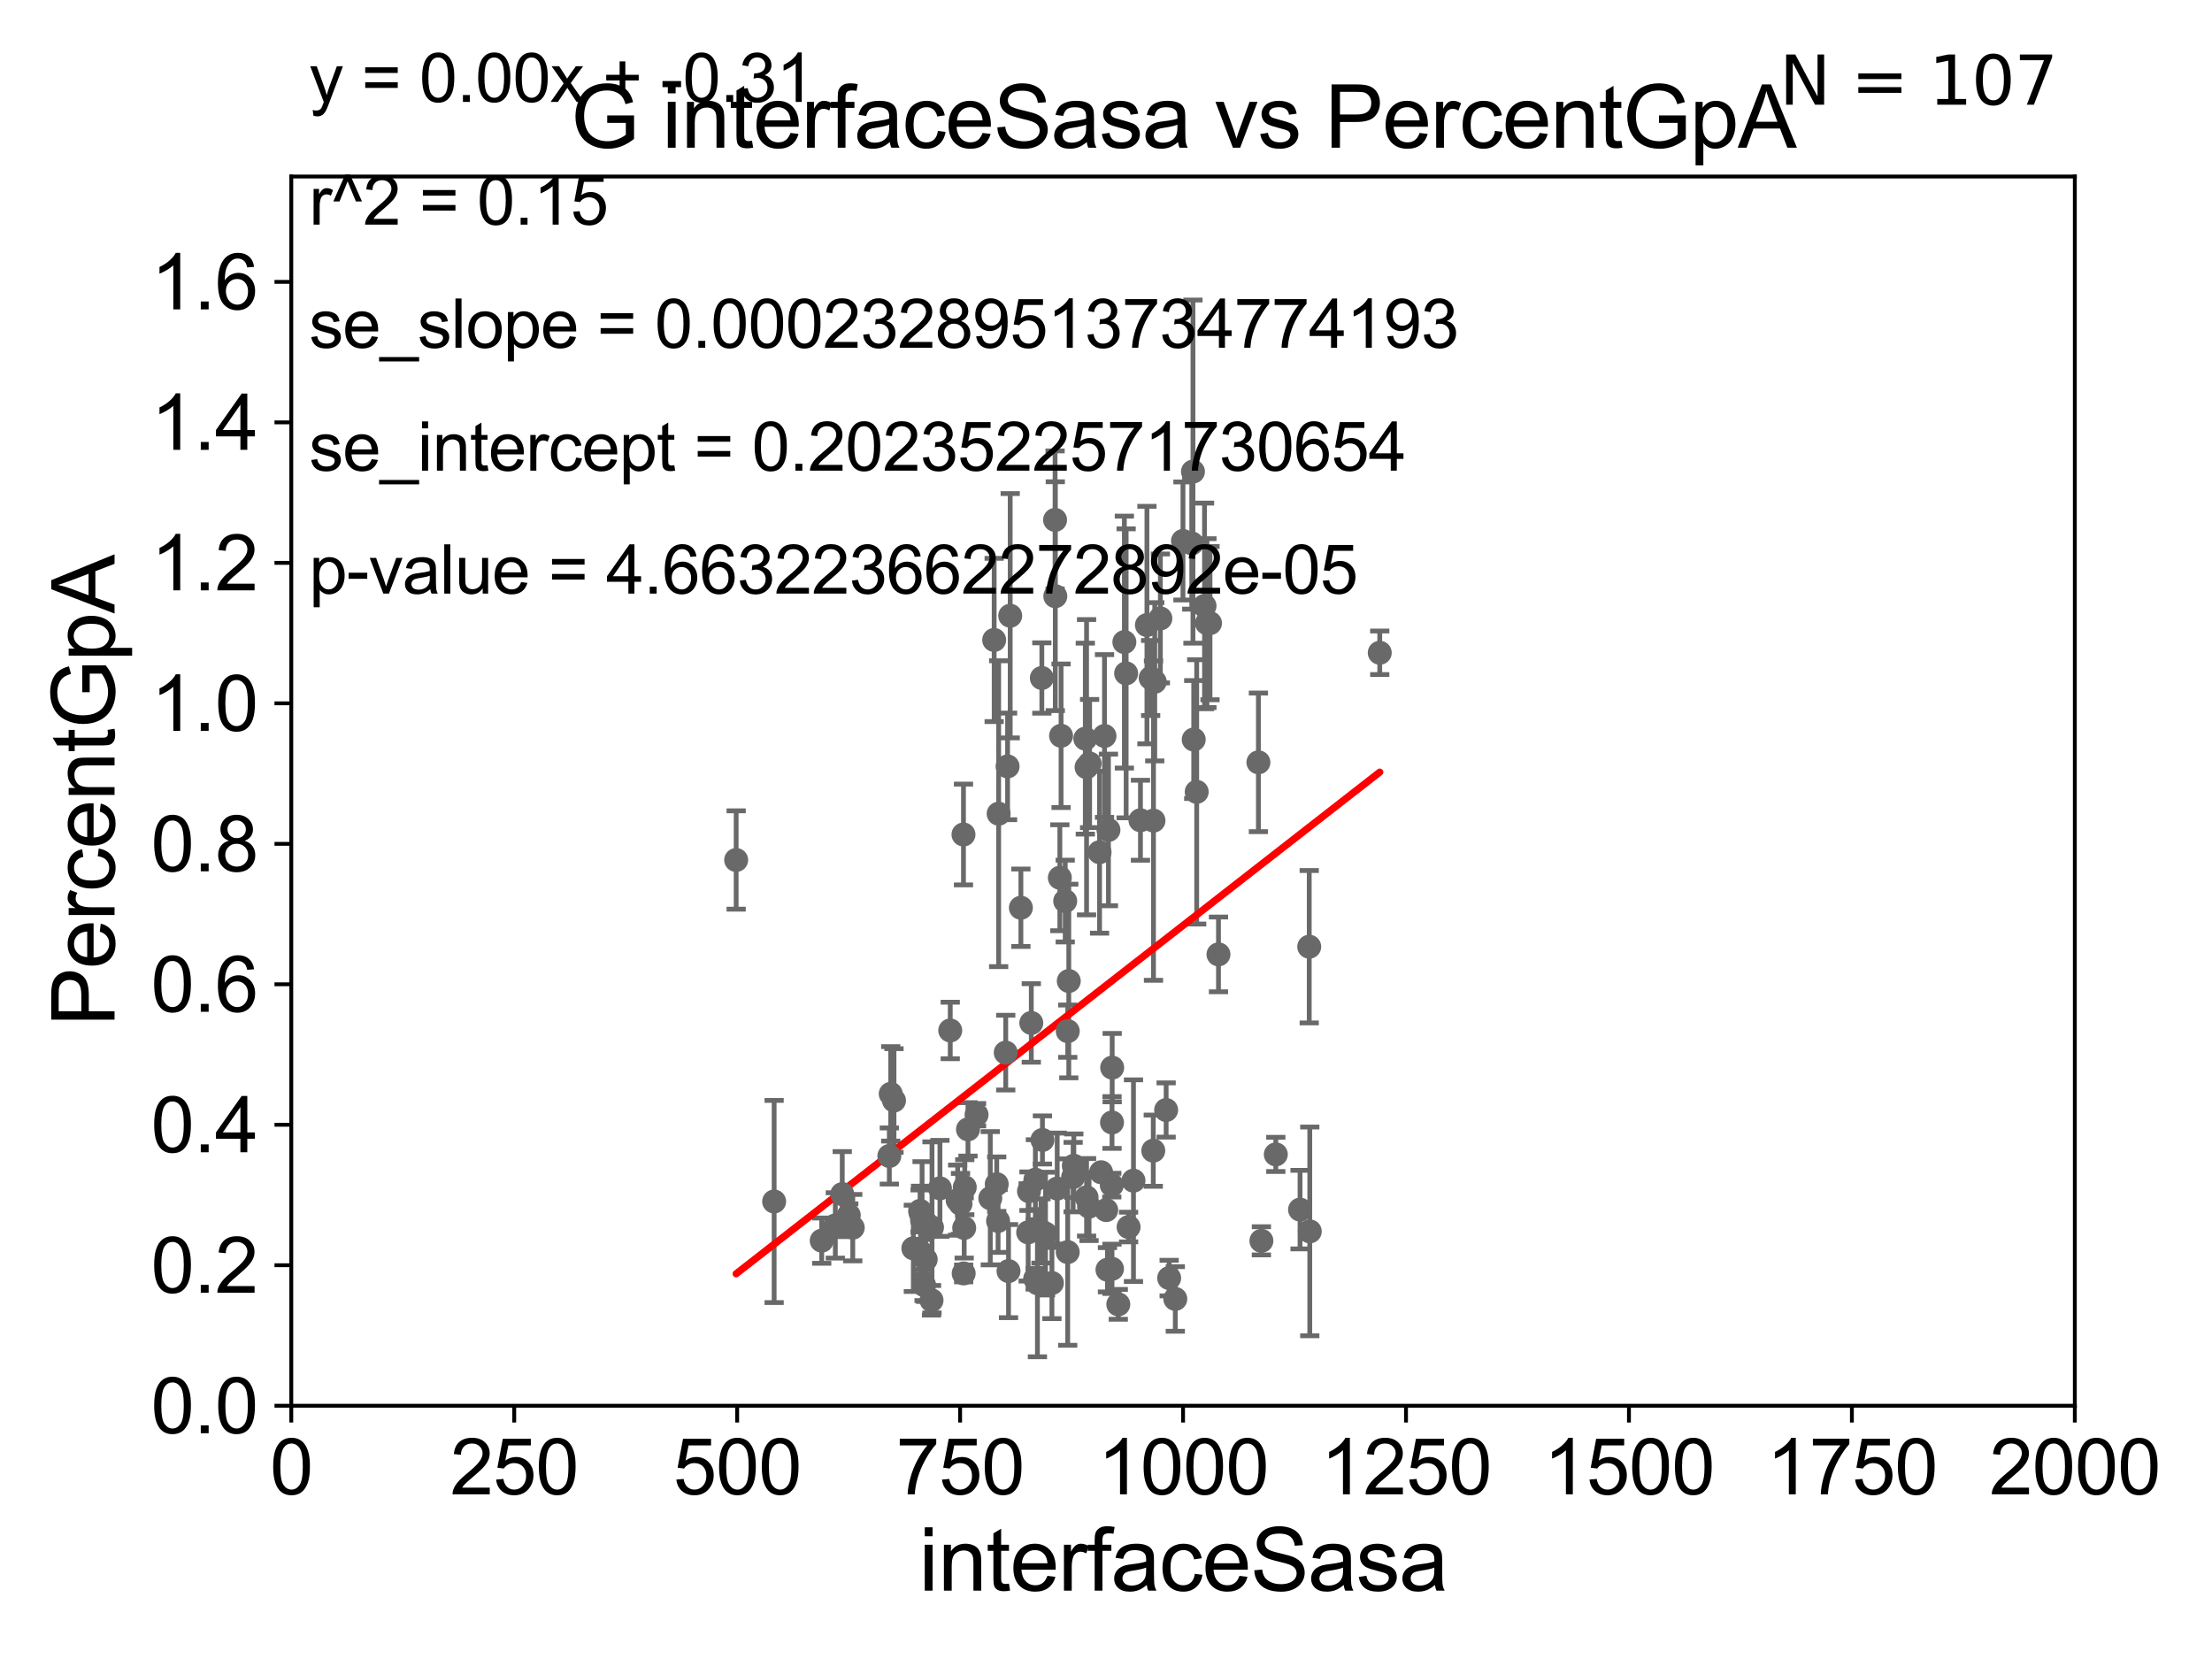 <?xml version="1.0" encoding="utf-8" standalone="no"?>
<!DOCTYPE svg PUBLIC "-//W3C//DTD SVG 1.1//EN"
  "http://www.w3.org/Graphics/SVG/1.1/DTD/svg11.dtd">
<svg xmlns:xlink="http://www.w3.org/1999/xlink" width="460.8pt" height="345.6pt" viewBox="0 0 460.8 345.6" xmlns="http://www.w3.org/2000/svg" version="1.1">
 <defs>
  <style type="text/css">*{stroke-linejoin: round; stroke-linecap: butt}</style>
 </defs>
 <g id="figure_1">
  <g id="patch_1">
   <path d="M 0 345.6 
L 460.8 345.6 
L 460.8 0 
L 0 0 
z
" style="fill: #ffffff"/>
  </g>
  <g id="axes_1">
   <g id="patch_2">
    <path d="M 60.68 292.84 
L 432.225 292.84 
L 432.225 36.775 
L 60.68 36.775 
z
" style="fill: #ffffff"/>
   </g>
   <g id="PathCollection_1">
    <defs>
     <path id="m94b57aa16a" d="M 0 1.118 
C 0.297 1.118 0.581 1 0.791 0.791 
C 1 0.581 1.118 0.297 1.118 0 
C 1.118 -0.297 1 -0.581 0.791 -0.791 
C 0.581 -1 0.297 -1.118 0 -1.118 
C -0.297 -1.118 -0.581 -1 -0.791 -0.791 
C -1 -0.581 -1.118 -0.297 -1.118 0 
C -1.118 0.297 -1 0.581 -0.791 0.791 
C -0.581 1 -0.297 1.118 0 1.118 
z
" style="stroke: #696969"/>
    </defs>
    <g clip-path="url(#pbf0cd24892)">
     <use xlink:href="#m94b57aa16a" x="239.702" y="141.24" style="fill: #696969; stroke: #696969"/>
     <use xlink:href="#m94b57aa16a" x="191.765" y="252.65" style="fill: #696969; stroke: #696969"/>
     <use xlink:href="#m94b57aa16a" x="192.842" y="262.358" style="fill: #696969; stroke: #696969"/>
     <use xlink:href="#m94b57aa16a" x="272.851" y="256.522" style="fill: #696969; stroke: #696969"/>
     <use xlink:href="#m94b57aa16a" x="208.038" y="169.507" style="fill: #696969; stroke: #696969"/>
     <use xlink:href="#m94b57aa16a" x="199.497" y="250.009" style="fill: #696969; stroke: #696969"/>
     <use xlink:href="#m94b57aa16a" x="185.265" y="240.815" style="fill: #696969; stroke: #696969"/>
     <use xlink:href="#m94b57aa16a" x="222.423" y="260.834" style="fill: #696969; stroke: #696969"/>
     <use xlink:href="#m94b57aa16a" x="185.553" y="227.866" style="fill: #696969; stroke: #696969"/>
     <use xlink:href="#m94b57aa16a" x="192.504" y="267.707" style="fill: #696969; stroke: #696969"/>
     <use xlink:href="#m94b57aa16a" x="215.644" y="266.393" style="fill: #696969; stroke: #696969"/>
     <use xlink:href="#m94b57aa16a" x="200.093" y="250.776" style="fill: #696969; stroke: #696969"/>
     <use xlink:href="#m94b57aa16a" x="232.962" y="271.722" style="fill: #696969; stroke: #696969"/>
     <use xlink:href="#m94b57aa16a" x="207.918" y="254.355" style="fill: #696969; stroke: #696969"/>
     <use xlink:href="#m94b57aa16a" x="216.852" y="256.432" style="fill: #696969; stroke: #696969"/>
     <use xlink:href="#m94b57aa16a" x="231.648" y="264.321" style="fill: #696969; stroke: #696969"/>
     <use xlink:href="#m94b57aa16a" x="220.234" y="247.602" style="fill: #696969; stroke: #696969"/>
     <use xlink:href="#m94b57aa16a" x="206.294" y="249.613" style="fill: #696969; stroke: #696969"/>
     <use xlink:href="#m94b57aa16a" x="270.824" y="251.983" style="fill: #696969; stroke: #696969"/>
     <use xlink:href="#m94b57aa16a" x="215.69" y="245.754" style="fill: #696969; stroke: #696969"/>
     <use xlink:href="#m94b57aa16a" x="175.456" y="248.751" style="fill: #696969; stroke: #696969"/>
     <use xlink:href="#m94b57aa16a" x="226.987" y="159.059" style="fill: #696969; stroke: #696969"/>
     <use xlink:href="#m94b57aa16a" x="230.441" y="252.081" style="fill: #696969; stroke: #696969"/>
     <use xlink:href="#m94b57aa16a" x="217.797" y="256.984" style="fill: #696969; stroke: #696969"/>
     <use xlink:href="#m94b57aa16a" x="240.292" y="170.946" style="fill: #696969; stroke: #696969"/>
     <use xlink:href="#m94b57aa16a" x="235.107" y="255.615" style="fill: #696969; stroke: #696969"/>
     <use xlink:href="#m94b57aa16a" x="191.967" y="261.002" style="fill: #696969; stroke: #696969"/>
     <use xlink:href="#m94b57aa16a" x="231.654" y="233.836" style="fill: #696969; stroke: #696969"/>
     <use xlink:href="#m94b57aa16a" x="191.676" y="252.243" style="fill: #696969; stroke: #696969"/>
     <use xlink:href="#m94b57aa16a" x="243.558" y="266.248" style="fill: #696969; stroke: #696969"/>
     <use xlink:href="#m94b57aa16a" x="222.648" y="204.363" style="fill: #696969; stroke: #696969"/>
     <use xlink:href="#m94b57aa16a" x="226.867" y="251.376" style="fill: #696969; stroke: #696969"/>
     <use xlink:href="#m94b57aa16a" x="209.898" y="159.655" style="fill: #696969; stroke: #696969"/>
     <use xlink:href="#m94b57aa16a" x="200.751" y="265.277" style="fill: #696969; stroke: #696969"/>
     <use xlink:href="#m94b57aa16a" x="244.836" y="270.59" style="fill: #696969; stroke: #696969"/>
     <use xlink:href="#m94b57aa16a" x="229.378" y="244.202" style="fill: #696969; stroke: #696969"/>
     <use xlink:href="#m94b57aa16a" x="153.356" y="179.153" style="fill: #696969; stroke: #696969"/>
     <use xlink:href="#m94b57aa16a" x="203.433" y="232.212" style="fill: #696969; stroke: #696969"/>
     <use xlink:href="#m94b57aa16a" x="231.607" y="246.885" style="fill: #696969; stroke: #696969"/>
     <use xlink:href="#m94b57aa16a" x="195.807" y="247.556" style="fill: #696969; stroke: #696969"/>
     <use xlink:href="#m94b57aa16a" x="207.637" y="246.685" style="fill: #696969; stroke: #696969"/>
     <use xlink:href="#m94b57aa16a" x="217.158" y="237.474" style="fill: #696969; stroke: #696969"/>
     <use xlink:href="#m94b57aa16a" x="221.903" y="187.708" style="fill: #696969; stroke: #696969"/>
     <use xlink:href="#m94b57aa16a" x="214.184" y="256.723" style="fill: #696969; stroke: #696969"/>
     <use xlink:href="#m94b57aa16a" x="177.646" y="255.743" style="fill: #696969; stroke: #696969"/>
     <use xlink:href="#m94b57aa16a" x="219.135" y="267.277" style="fill: #696969; stroke: #696969"/>
     <use xlink:href="#m94b57aa16a" x="207.104" y="133.316" style="fill: #696969; stroke: #696969"/>
     <use xlink:href="#m94b57aa16a" x="230.705" y="264.513" style="fill: #696969; stroke: #696969"/>
     <use xlink:href="#m94b57aa16a" x="230.909" y="172.893" style="fill: #696969; stroke: #696969"/>
     <use xlink:href="#m94b57aa16a" x="231.687" y="222.406" style="fill: #696969; stroke: #696969"/>
     <use xlink:href="#m94b57aa16a" x="201.65" y="235.267" style="fill: #696969; stroke: #696969"/>
     <use xlink:href="#m94b57aa16a" x="194.152" y="255.685" style="fill: #696969; stroke: #696969"/>
     <use xlink:href="#m94b57aa16a" x="176.816" y="253.157" style="fill: #696969; stroke: #696969"/>
     <use xlink:href="#m94b57aa16a" x="192.088" y="254.207" style="fill: #696969; stroke: #696969"/>
     <use xlink:href="#m94b57aa16a" x="209.512" y="219.277" style="fill: #696969; stroke: #696969"/>
     <use xlink:href="#m94b57aa16a" x="161.267" y="250.292" style="fill: #696969; stroke: #696969"/>
     <use xlink:href="#m94b57aa16a" x="210.093" y="264.792" style="fill: #696969; stroke: #696969"/>
     <use xlink:href="#m94b57aa16a" x="272.737" y="197.218" style="fill: #696969; stroke: #696969"/>
     <use xlink:href="#m94b57aa16a" x="200.858" y="255.803" style="fill: #696969; stroke: #696969"/>
     <use xlink:href="#m94b57aa16a" x="223.558" y="245.21" style="fill: #696969; stroke: #696969"/>
     <use xlink:href="#m94b57aa16a" x="253.831" y="198.817" style="fill: #696969; stroke: #696969"/>
     <use xlink:href="#m94b57aa16a" x="226.09" y="153.873" style="fill: #696969; stroke: #696969"/>
     <use xlink:href="#m94b57aa16a" x="216.116" y="267.317" style="fill: #696969; stroke: #696969"/>
     <use xlink:href="#m94b57aa16a" x="174.014" y="255.283" style="fill: #696969; stroke: #696969"/>
     <use xlink:href="#m94b57aa16a" x="190.266" y="260.054" style="fill: #696969; stroke: #696969"/>
     <use xlink:href="#m94b57aa16a" x="186.236" y="229.259" style="fill: #696969; stroke: #696969"/>
     <use xlink:href="#m94b57aa16a" x="223.695" y="242.849" style="fill: #696969; stroke: #696969"/>
     <use xlink:href="#m94b57aa16a" x="214.357" y="248.15" style="fill: #696969; stroke: #696969"/>
     <use xlink:href="#m94b57aa16a" x="220.786" y="182.855" style="fill: #696969; stroke: #696969"/>
     <use xlink:href="#m94b57aa16a" x="226.354" y="249.421" style="fill: #696969; stroke: #696969"/>
     <use xlink:href="#m94b57aa16a" x="234.227" y="133.761" style="fill: #696969; stroke: #696969"/>
     <use xlink:href="#m94b57aa16a" x="240.556" y="142.026" style="fill: #696969; stroke: #696969"/>
     <use xlink:href="#m94b57aa16a" x="252.067" y="129.815" style="fill: #696969; stroke: #696969"/>
     <use xlink:href="#m94b57aa16a" x="214.838" y="213.098" style="fill: #696969; stroke: #696969"/>
     <use xlink:href="#m94b57aa16a" x="200.71" y="173.84" style="fill: #696969; stroke: #696969"/>
     <use xlink:href="#m94b57aa16a" x="230.088" y="153.321" style="fill: #696969; stroke: #696969"/>
     <use xlink:href="#m94b57aa16a" x="240.248" y="239.704" style="fill: #696969; stroke: #696969"/>
     <use xlink:href="#m94b57aa16a" x="246.432" y="112.694" style="fill: #696969; stroke: #696969"/>
     <use xlink:href="#m94b57aa16a" x="212.67" y="189.101" style="fill: #696969; stroke: #696969"/>
     <use xlink:href="#m94b57aa16a" x="234.595" y="140.27" style="fill: #696969; stroke: #696969"/>
     <use xlink:href="#m94b57aa16a" x="226.352" y="159.824" style="fill: #696969; stroke: #696969"/>
     <use xlink:href="#m94b57aa16a" x="221.039" y="153.276" style="fill: #696969; stroke: #696969"/>
     <use xlink:href="#m94b57aa16a" x="287.426" y="135.984" style="fill: #696969; stroke: #696969"/>
     <use xlink:href="#m94b57aa16a" x="248.516" y="98.244" style="fill: #696969; stroke: #696969"/>
     <use xlink:href="#m94b57aa16a" x="194.054" y="270.872" style="fill: #696969; stroke: #696969"/>
     <use xlink:href="#m94b57aa16a" x="222.434" y="214.811" style="fill: #696969; stroke: #696969"/>
     <use xlink:href="#m94b57aa16a" x="210.444" y="128.271" style="fill: #696969; stroke: #696969"/>
     <use xlink:href="#m94b57aa16a" x="236.125" y="245.953" style="fill: #696969; stroke: #696969"/>
     <use xlink:href="#m94b57aa16a" x="265.775" y="240.484" style="fill: #696969; stroke: #696969"/>
     <use xlink:href="#m94b57aa16a" x="262.774" y="258.487" style="fill: #696969; stroke: #696969"/>
     <use xlink:href="#m94b57aa16a" x="251.426" y="129.809" style="fill: #696969; stroke: #696969"/>
     <use xlink:href="#m94b57aa16a" x="249.295" y="164.96" style="fill: #696969; stroke: #696969"/>
     <use xlink:href="#m94b57aa16a" x="197.953" y="214.664" style="fill: #696969; stroke: #696969"/>
     <use xlink:href="#m94b57aa16a" x="200.977" y="247.319" style="fill: #696969; stroke: #696969"/>
     <use xlink:href="#m94b57aa16a" x="238.927" y="130.211" style="fill: #696969; stroke: #696969"/>
     <use xlink:href="#m94b57aa16a" x="262.15" y="158.81" style="fill: #696969; stroke: #696969"/>
     <use xlink:href="#m94b57aa16a" x="250.926" y="126.225" style="fill: #696969; stroke: #696969"/>
     <use xlink:href="#m94b57aa16a" x="217.034" y="141.241" style="fill: #696969; stroke: #696969"/>
     <use xlink:href="#m94b57aa16a" x="219.839" y="124.199" style="fill: #696969; stroke: #696969"/>
     <use xlink:href="#m94b57aa16a" x="171.179" y="258.452" style="fill: #696969; stroke: #696969"/>
     <use xlink:href="#m94b57aa16a" x="242.928" y="231.234" style="fill: #696969; stroke: #696969"/>
     <use xlink:href="#m94b57aa16a" x="237.578" y="170.873" style="fill: #696969; stroke: #696969"/>
     <use xlink:href="#m94b57aa16a" x="248.674" y="154.059" style="fill: #696969; stroke: #696969"/>
     <use xlink:href="#m94b57aa16a" x="248.267" y="113.195" style="fill: #696969; stroke: #696969"/>
     <use xlink:href="#m94b57aa16a" x="219.79" y="108.307" style="fill: #696969; stroke: #696969"/>
     <use xlink:href="#m94b57aa16a" x="241.726" y="128.83" style="fill: #696969; stroke: #696969"/>
     <use xlink:href="#m94b57aa16a" x="229.06" y="177.53" style="fill: #696969; stroke: #696969"/>
    </g>
   </g>
   <g id="matplotlib.axis_1">
    <g id="xtick_1">
     <g id="line2d_1">
      <defs>
       <path id="m4a931f2c1a" d="M 0 0 
L 0 3.5 
" style="stroke: #000000; stroke-width: 0.8"/>
      </defs>
      <g>
       <use xlink:href="#m4a931f2c1a" x="60.68" y="292.84" style="stroke: #000000; stroke-width: 0.8"/>
      </g>
     </g>
     <g id="text_1">
      <!-- 0 -->
      <g transform="translate(56.231 311.293)scale(0.16 -0.16)">
       <defs>
        <path id="ArialMT-30" d="M 266 2259 
Q 266 3072 433 3567 
Q 600 4063 929 4331 
Q 1259 4600 1759 4600 
Q 2128 4600 2406 4451 
Q 2684 4303 2865 4023 
Q 3047 3744 3150 3342 
Q 3253 2941 3253 2259 
Q 3253 1453 3087 958 
Q 2922 463 2592 192 
Q 2263 -78 1759 -78 
Q 1097 -78 719 397 
Q 266 969 266 2259 
z
M 844 2259 
Q 844 1131 1108 757 
Q 1372 384 1759 384 
Q 2147 384 2411 759 
Q 2675 1134 2675 2259 
Q 2675 3391 2411 3762 
Q 2147 4134 1753 4134 
Q 1366 4134 1134 3806 
Q 844 3388 844 2259 
z
" transform="scale(0.016)"/>
       </defs>
       <use xlink:href="#ArialMT-30"/>
      </g>
     </g>
    </g>
    <g id="xtick_2">
     <g id="line2d_2">
      <g>
       <use xlink:href="#m4a931f2c1a" x="107.123" y="292.84" style="stroke: #000000; stroke-width: 0.8"/>
      </g>
     </g>
     <g id="text_2">
      <!-- 250 -->
      <g transform="translate(93.777 311.293)scale(0.16 -0.16)">
       <defs>
        <path id="ArialMT-32" d="M 3222 541 
L 3222 0 
L 194 0 
Q 188 203 259 391 
Q 375 700 629 1000 
Q 884 1300 1366 1694 
Q 2113 2306 2375 2664 
Q 2638 3022 2638 3341 
Q 2638 3675 2398 3904 
Q 2159 4134 1775 4134 
Q 1369 4134 1125 3890 
Q 881 3647 878 3216 
L 300 3275 
Q 359 3922 746 4261 
Q 1134 4600 1788 4600 
Q 2447 4600 2831 4234 
Q 3216 3869 3216 3328 
Q 3216 3053 3103 2787 
Q 2991 2522 2730 2228 
Q 2469 1934 1863 1422 
Q 1356 997 1212 845 
Q 1069 694 975 541 
L 3222 541 
z
" transform="scale(0.016)"/>
        <path id="ArialMT-35" d="M 266 1200 
L 856 1250 
Q 922 819 1161 601 
Q 1400 384 1738 384 
Q 2144 384 2425 690 
Q 2706 997 2706 1503 
Q 2706 1984 2436 2262 
Q 2166 2541 1728 2541 
Q 1456 2541 1237 2417 
Q 1019 2294 894 2097 
L 366 2166 
L 809 4519 
L 3088 4519 
L 3088 3981 
L 1259 3981 
L 1013 2750 
Q 1425 3038 1878 3038 
Q 2478 3038 2890 2622 
Q 3303 2206 3303 1553 
Q 3303 931 2941 478 
Q 2500 -78 1738 -78 
Q 1113 -78 717 272 
Q 322 622 266 1200 
z
" transform="scale(0.016)"/>
       </defs>
       <use xlink:href="#ArialMT-32"/>
       <use xlink:href="#ArialMT-35" x="55.615"/>
       <use xlink:href="#ArialMT-30" x="111.23"/>
      </g>
     </g>
    </g>
    <g id="xtick_3">
     <g id="line2d_3">
      <g>
       <use xlink:href="#m4a931f2c1a" x="153.566" y="292.84" style="stroke: #000000; stroke-width: 0.8"/>
      </g>
     </g>
     <g id="text_3">
      <!-- 500 -->
      <g transform="translate(140.22 311.293)scale(0.16 -0.16)">
       <use xlink:href="#ArialMT-35"/>
       <use xlink:href="#ArialMT-30" x="55.615"/>
       <use xlink:href="#ArialMT-30" x="111.23"/>
      </g>
     </g>
    </g>
    <g id="xtick_4">
     <g id="line2d_4">
      <g>
       <use xlink:href="#m4a931f2c1a" x="200.009" y="292.84" style="stroke: #000000; stroke-width: 0.8"/>
      </g>
     </g>
     <g id="text_4">
      <!-- 750 -->
      <g transform="translate(186.663 311.293)scale(0.16 -0.16)">
       <defs>
        <path id="ArialMT-37" d="M 303 3981 
L 303 4522 
L 3269 4522 
L 3269 4084 
Q 2831 3619 2401 2847 
Q 1972 2075 1738 1259 
Q 1569 684 1522 0 
L 944 0 
Q 953 541 1156 1306 
Q 1359 2072 1739 2783 
Q 2119 3494 2547 3981 
L 303 3981 
z
" transform="scale(0.016)"/>
       </defs>
       <use xlink:href="#ArialMT-37"/>
       <use xlink:href="#ArialMT-35" x="55.615"/>
       <use xlink:href="#ArialMT-30" x="111.23"/>
      </g>
     </g>
    </g>
    <g id="xtick_5">
     <g id="line2d_5">
      <g>
       <use xlink:href="#m4a931f2c1a" x="246.452" y="292.84" style="stroke: #000000; stroke-width: 0.8"/>
      </g>
     </g>
     <g id="text_5">
      <!-- 1000 -->
      <g transform="translate(228.657 311.293)scale(0.16 -0.16)">
       <defs>
        <path id="ArialMT-31" d="M 2384 0 
L 1822 0 
L 1822 3584 
Q 1619 3391 1289 3197 
Q 959 3003 697 2906 
L 697 3450 
Q 1169 3672 1522 3987 
Q 1875 4303 2022 4600 
L 2384 4600 
L 2384 0 
z
" transform="scale(0.016)"/>
       </defs>
       <use xlink:href="#ArialMT-31"/>
       <use xlink:href="#ArialMT-30" x="55.615"/>
       <use xlink:href="#ArialMT-30" x="111.23"/>
       <use xlink:href="#ArialMT-30" x="166.846"/>
      </g>
     </g>
    </g>
    <g id="xtick_6">
     <g id="line2d_6">
      <g>
       <use xlink:href="#m4a931f2c1a" x="292.896" y="292.84" style="stroke: #000000; stroke-width: 0.8"/>
      </g>
     </g>
     <g id="text_6">
      <!-- 1250 -->
      <g transform="translate(275.101 311.293)scale(0.16 -0.16)">
       <use xlink:href="#ArialMT-31"/>
       <use xlink:href="#ArialMT-32" x="55.615"/>
       <use xlink:href="#ArialMT-35" x="111.23"/>
       <use xlink:href="#ArialMT-30" x="166.846"/>
      </g>
     </g>
    </g>
    <g id="xtick_7">
     <g id="line2d_7">
      <g>
       <use xlink:href="#m4a931f2c1a" x="339.339" y="292.84" style="stroke: #000000; stroke-width: 0.8"/>
      </g>
     </g>
     <g id="text_7">
      <!-- 1500 -->
      <g transform="translate(321.544 311.293)scale(0.16 -0.16)">
       <use xlink:href="#ArialMT-31"/>
       <use xlink:href="#ArialMT-35" x="55.615"/>
       <use xlink:href="#ArialMT-30" x="111.23"/>
       <use xlink:href="#ArialMT-30" x="166.846"/>
      </g>
     </g>
    </g>
    <g id="xtick_8">
     <g id="line2d_8">
      <g>
       <use xlink:href="#m4a931f2c1a" x="385.782" y="292.84" style="stroke: #000000; stroke-width: 0.8"/>
      </g>
     </g>
     <g id="text_8">
      <!-- 1750 -->
      <g transform="translate(367.987 311.293)scale(0.16 -0.16)">
       <use xlink:href="#ArialMT-31"/>
       <use xlink:href="#ArialMT-37" x="55.615"/>
       <use xlink:href="#ArialMT-35" x="111.23"/>
       <use xlink:href="#ArialMT-30" x="166.846"/>
      </g>
     </g>
    </g>
    <g id="xtick_9">
     <g id="line2d_9">
      <g>
       <use xlink:href="#m4a931f2c1a" x="432.225" y="292.84" style="stroke: #000000; stroke-width: 0.8"/>
      </g>
     </g>
     <g id="text_9">
      <!-- 2000 -->
      <g transform="translate(414.43 311.293)scale(0.16 -0.16)">
       <use xlink:href="#ArialMT-32"/>
       <use xlink:href="#ArialMT-30" x="55.615"/>
       <use xlink:href="#ArialMT-30" x="111.23"/>
       <use xlink:href="#ArialMT-30" x="166.846"/>
      </g>
     </g>
    </g>
    <g id="text_10">
     <!-- interfaceSasa -->
     <g transform="translate(191.423 331.357)scale(0.18 -0.18)">
      <defs>
       <path id="ArialMT-69" d="M 425 3934 
L 425 4581 
L 988 4581 
L 988 3934 
L 425 3934 
z
M 425 0 
L 425 3319 
L 988 3319 
L 988 0 
L 425 0 
z
" transform="scale(0.016)"/>
       <path id="ArialMT-6e" d="M 422 0 
L 422 3319 
L 928 3319 
L 928 2847 
Q 1294 3394 1984 3394 
Q 2284 3394 2536 3286 
Q 2788 3178 2913 3003 
Q 3038 2828 3088 2588 
Q 3119 2431 3119 2041 
L 3119 0 
L 2556 0 
L 2556 2019 
Q 2556 2363 2490 2533 
Q 2425 2703 2258 2804 
Q 2091 2906 1866 2906 
Q 1506 2906 1245 2678 
Q 984 2450 984 1813 
L 984 0 
L 422 0 
z
" transform="scale(0.016)"/>
       <path id="ArialMT-74" d="M 1650 503 
L 1731 6 
Q 1494 -44 1306 -44 
Q 1000 -44 831 53 
Q 663 150 594 308 
Q 525 466 525 972 
L 525 2881 
L 113 2881 
L 113 3319 
L 525 3319 
L 525 4141 
L 1084 4478 
L 1084 3319 
L 1650 3319 
L 1650 2881 
L 1084 2881 
L 1084 941 
Q 1084 700 1114 631 
Q 1144 563 1211 522 
Q 1278 481 1403 481 
Q 1497 481 1650 503 
z
" transform="scale(0.016)"/>
       <path id="ArialMT-65" d="M 2694 1069 
L 3275 997 
Q 3138 488 2766 206 
Q 2394 -75 1816 -75 
Q 1088 -75 661 373 
Q 234 822 234 1631 
Q 234 2469 665 2931 
Q 1097 3394 1784 3394 
Q 2450 3394 2872 2941 
Q 3294 2488 3294 1666 
Q 3294 1616 3291 1516 
L 816 1516 
Q 847 969 1125 678 
Q 1403 388 1819 388 
Q 2128 388 2347 550 
Q 2566 713 2694 1069 
z
M 847 1978 
L 2700 1978 
Q 2663 2397 2488 2606 
Q 2219 2931 1791 2931 
Q 1403 2931 1139 2672 
Q 875 2413 847 1978 
z
" transform="scale(0.016)"/>
       <path id="ArialMT-72" d="M 416 0 
L 416 3319 
L 922 3319 
L 922 2816 
Q 1116 3169 1280 3281 
Q 1444 3394 1641 3394 
Q 1925 3394 2219 3213 
L 2025 2691 
Q 1819 2813 1613 2813 
Q 1428 2813 1281 2702 
Q 1134 2591 1072 2394 
Q 978 2094 978 1738 
L 978 0 
L 416 0 
z
" transform="scale(0.016)"/>
       <path id="ArialMT-66" d="M 556 0 
L 556 2881 
L 59 2881 
L 59 3319 
L 556 3319 
L 556 3672 
Q 556 4006 616 4169 
Q 697 4388 901 4523 
Q 1106 4659 1475 4659 
Q 1713 4659 2000 4603 
L 1916 4113 
Q 1741 4144 1584 4144 
Q 1328 4144 1222 4034 
Q 1116 3925 1116 3625 
L 1116 3319 
L 1763 3319 
L 1763 2881 
L 1116 2881 
L 1116 0 
L 556 0 
z
" transform="scale(0.016)"/>
       <path id="ArialMT-61" d="M 2588 409 
Q 2275 144 1986 34 
Q 1697 -75 1366 -75 
Q 819 -75 525 192 
Q 231 459 231 875 
Q 231 1119 342 1320 
Q 453 1522 633 1644 
Q 813 1766 1038 1828 
Q 1203 1872 1538 1913 
Q 2219 1994 2541 2106 
Q 2544 2222 2544 2253 
Q 2544 2597 2384 2738 
Q 2169 2928 1744 2928 
Q 1347 2928 1158 2789 
Q 969 2650 878 2297 
L 328 2372 
Q 403 2725 575 2942 
Q 747 3159 1072 3276 
Q 1397 3394 1825 3394 
Q 2250 3394 2515 3294 
Q 2781 3194 2906 3042 
Q 3031 2891 3081 2659 
Q 3109 2516 3109 2141 
L 3109 1391 
Q 3109 606 3145 398 
Q 3181 191 3288 0 
L 2700 0 
Q 2613 175 2588 409 
z
M 2541 1666 
Q 2234 1541 1622 1453 
Q 1275 1403 1131 1340 
Q 988 1278 909 1158 
Q 831 1038 831 891 
Q 831 666 1001 516 
Q 1172 366 1500 366 
Q 1825 366 2078 508 
Q 2331 650 2450 897 
Q 2541 1088 2541 1459 
L 2541 1666 
z
" transform="scale(0.016)"/>
       <path id="ArialMT-63" d="M 2588 1216 
L 3141 1144 
Q 3050 572 2676 248 
Q 2303 -75 1759 -75 
Q 1078 -75 664 370 
Q 250 816 250 1647 
Q 250 2184 428 2587 
Q 606 2991 970 3192 
Q 1334 3394 1763 3394 
Q 2303 3394 2647 3120 
Q 2991 2847 3088 2344 
L 2541 2259 
Q 2463 2594 2264 2762 
Q 2066 2931 1784 2931 
Q 1359 2931 1093 2626 
Q 828 2322 828 1663 
Q 828 994 1084 691 
Q 1341 388 1753 388 
Q 2084 388 2306 591 
Q 2528 794 2588 1216 
z
" transform="scale(0.016)"/>
       <path id="ArialMT-53" d="M 288 1472 
L 859 1522 
Q 900 1178 1048 958 
Q 1197 738 1509 602 
Q 1822 466 2213 466 
Q 2559 466 2825 569 
Q 3091 672 3220 851 
Q 3350 1031 3350 1244 
Q 3350 1459 3225 1620 
Q 3100 1781 2813 1891 
Q 2628 1963 1997 2114 
Q 1366 2266 1113 2400 
Q 784 2572 623 2826 
Q 463 3081 463 3397 
Q 463 3744 659 4045 
Q 856 4347 1234 4503 
Q 1613 4659 2075 4659 
Q 2584 4659 2973 4495 
Q 3363 4331 3572 4012 
Q 3781 3694 3797 3291 
L 3216 3247 
Q 3169 3681 2898 3903 
Q 2628 4125 2100 4125 
Q 1550 4125 1298 3923 
Q 1047 3722 1047 3438 
Q 1047 3191 1225 3031 
Q 1400 2872 2139 2705 
Q 2878 2538 3153 2413 
Q 3553 2228 3743 1945 
Q 3934 1663 3934 1294 
Q 3934 928 3725 604 
Q 3516 281 3123 101 
Q 2731 -78 2241 -78 
Q 1619 -78 1198 103 
Q 778 284 539 648 
Q 300 1013 288 1472 
z
" transform="scale(0.016)"/>
       <path id="ArialMT-73" d="M 197 991 
L 753 1078 
Q 800 744 1014 566 
Q 1228 388 1613 388 
Q 2000 388 2187 545 
Q 2375 703 2375 916 
Q 2375 1106 2209 1216 
Q 2094 1291 1634 1406 
Q 1016 1563 777 1677 
Q 538 1791 414 1992 
Q 291 2194 291 2438 
Q 291 2659 392 2848 
Q 494 3038 669 3163 
Q 800 3259 1026 3326 
Q 1253 3394 1513 3394 
Q 1903 3394 2198 3281 
Q 2494 3169 2634 2976 
Q 2775 2784 2828 2463 
L 2278 2388 
Q 2241 2644 2061 2787 
Q 1881 2931 1553 2931 
Q 1166 2931 1000 2803 
Q 834 2675 834 2503 
Q 834 2394 903 2306 
Q 972 2216 1119 2156 
Q 1203 2125 1616 2013 
Q 2213 1853 2448 1751 
Q 2684 1650 2818 1456 
Q 2953 1263 2953 975 
Q 2953 694 2789 445 
Q 2625 197 2315 61 
Q 2006 -75 1616 -75 
Q 969 -75 630 194 
Q 291 463 197 991 
z
" transform="scale(0.016)"/>
      </defs>
      <use xlink:href="#ArialMT-69"/>
      <use xlink:href="#ArialMT-6e" x="22.217"/>
      <use xlink:href="#ArialMT-74" x="77.832"/>
      <use xlink:href="#ArialMT-65" x="105.615"/>
      <use xlink:href="#ArialMT-72" x="161.23"/>
      <use xlink:href="#ArialMT-66" x="194.531"/>
      <use xlink:href="#ArialMT-61" x="222.314"/>
      <use xlink:href="#ArialMT-63" x="277.93"/>
      <use xlink:href="#ArialMT-65" x="327.93"/>
      <use xlink:href="#ArialMT-53" x="383.545"/>
      <use xlink:href="#ArialMT-61" x="450.244"/>
      <use xlink:href="#ArialMT-73" x="505.859"/>
      <use xlink:href="#ArialMT-61" x="555.859"/>
     </g>
    </g>
   </g>
   <g id="matplotlib.axis_2">
    <g id="ytick_1">
     <g id="line2d_10">
      <defs>
       <path id="m061d4e525c" d="M 0 0 
L -3.5 0 
" style="stroke: #000000; stroke-width: 0.8"/>
      </defs>
      <g>
       <use xlink:href="#m061d4e525c" x="60.68" y="292.84" style="stroke: #000000; stroke-width: 0.8"/>
      </g>
     </g>
     <g id="text_11">
      <!-- 0.0 -->
      <g transform="translate(31.44 298.566)scale(0.16 -0.16)">
       <defs>
        <path id="ArialMT-2e" d="M 581 0 
L 581 641 
L 1222 641 
L 1222 0 
L 581 0 
z
" transform="scale(0.016)"/>
       </defs>
       <use xlink:href="#ArialMT-30"/>
       <use xlink:href="#ArialMT-2e" x="55.615"/>
       <use xlink:href="#ArialMT-30" x="83.398"/>
      </g>
     </g>
    </g>
    <g id="ytick_2">
     <g id="line2d_11">
      <g>
       <use xlink:href="#m061d4e525c" x="60.68" y="263.575" style="stroke: #000000; stroke-width: 0.8"/>
      </g>
     </g>
     <g id="text_12">
      <!-- 0.2 -->
      <g transform="translate(31.44 269.302)scale(0.16 -0.16)">
       <use xlink:href="#ArialMT-30"/>
       <use xlink:href="#ArialMT-2e" x="55.615"/>
       <use xlink:href="#ArialMT-32" x="83.398"/>
      </g>
     </g>
    </g>
    <g id="ytick_3">
     <g id="line2d_12">
      <g>
       <use xlink:href="#m061d4e525c" x="60.68" y="234.311" style="stroke: #000000; stroke-width: 0.8"/>
      </g>
     </g>
     <g id="text_13">
      <!-- 0.4 -->
      <g transform="translate(31.44 240.037)scale(0.16 -0.16)">
       <defs>
        <path id="ArialMT-34" d="M 2069 0 
L 2069 1097 
L 81 1097 
L 81 1613 
L 2172 4581 
L 2631 4581 
L 2631 1613 
L 3250 1613 
L 3250 1097 
L 2631 1097 
L 2631 0 
L 2069 0 
z
M 2069 1613 
L 2069 3678 
L 634 1613 
L 2069 1613 
z
" transform="scale(0.016)"/>
       </defs>
       <use xlink:href="#ArialMT-30"/>
       <use xlink:href="#ArialMT-2e" x="55.615"/>
       <use xlink:href="#ArialMT-34" x="83.398"/>
      </g>
     </g>
    </g>
    <g id="ytick_4">
     <g id="line2d_13">
      <g>
       <use xlink:href="#m061d4e525c" x="60.68" y="205.046" style="stroke: #000000; stroke-width: 0.8"/>
      </g>
     </g>
     <g id="text_14">
      <!-- 0.6 -->
      <g transform="translate(31.44 210.772)scale(0.16 -0.16)">
       <defs>
        <path id="ArialMT-36" d="M 3184 3459 
L 2625 3416 
Q 2550 3747 2413 3897 
Q 2184 4138 1850 4138 
Q 1581 4138 1378 3988 
Q 1113 3794 959 3422 
Q 806 3050 800 2363 
Q 1003 2672 1297 2822 
Q 1591 2972 1913 2972 
Q 2475 2972 2870 2558 
Q 3266 2144 3266 1488 
Q 3266 1056 3080 686 
Q 2894 316 2569 119 
Q 2244 -78 1831 -78 
Q 1128 -78 684 439 
Q 241 956 241 2144 
Q 241 3472 731 4075 
Q 1159 4600 1884 4600 
Q 2425 4600 2770 4297 
Q 3116 3994 3184 3459 
z
M 888 1484 
Q 888 1194 1011 928 
Q 1134 663 1356 523 
Q 1578 384 1822 384 
Q 2178 384 2434 671 
Q 2691 959 2691 1453 
Q 2691 1928 2437 2201 
Q 2184 2475 1800 2475 
Q 1419 2475 1153 2201 
Q 888 1928 888 1484 
z
" transform="scale(0.016)"/>
       </defs>
       <use xlink:href="#ArialMT-30"/>
       <use xlink:href="#ArialMT-2e" x="55.615"/>
       <use xlink:href="#ArialMT-36" x="83.398"/>
      </g>
     </g>
    </g>
    <g id="ytick_5">
     <g id="line2d_14">
      <g>
       <use xlink:href="#m061d4e525c" x="60.68" y="175.782" style="stroke: #000000; stroke-width: 0.8"/>
      </g>
     </g>
     <g id="text_15">
      <!-- 0.8 -->
      <g transform="translate(31.44 181.508)scale(0.16 -0.16)">
       <defs>
        <path id="ArialMT-38" d="M 1131 2484 
Q 781 2613 612 2850 
Q 444 3088 444 3419 
Q 444 3919 803 4259 
Q 1163 4600 1759 4600 
Q 2359 4600 2725 4251 
Q 3091 3903 3091 3403 
Q 3091 3084 2923 2848 
Q 2756 2613 2416 2484 
Q 2838 2347 3058 2040 
Q 3278 1734 3278 1309 
Q 3278 722 2862 322 
Q 2447 -78 1769 -78 
Q 1091 -78 675 323 
Q 259 725 259 1325 
Q 259 1772 486 2073 
Q 713 2375 1131 2484 
z
M 1019 3438 
Q 1019 3113 1228 2906 
Q 1438 2700 1772 2700 
Q 2097 2700 2305 2904 
Q 2513 3109 2513 3406 
Q 2513 3716 2298 3927 
Q 2084 4138 1766 4138 
Q 1444 4138 1231 3931 
Q 1019 3725 1019 3438 
z
M 838 1322 
Q 838 1081 952 856 
Q 1066 631 1291 507 
Q 1516 384 1775 384 
Q 2178 384 2440 643 
Q 2703 903 2703 1303 
Q 2703 1709 2433 1975 
Q 2163 2241 1756 2241 
Q 1359 2241 1098 1978 
Q 838 1716 838 1322 
z
" transform="scale(0.016)"/>
       </defs>
       <use xlink:href="#ArialMT-30"/>
       <use xlink:href="#ArialMT-2e" x="55.615"/>
       <use xlink:href="#ArialMT-38" x="83.398"/>
      </g>
     </g>
    </g>
    <g id="ytick_6">
     <g id="line2d_15">
      <g>
       <use xlink:href="#m061d4e525c" x="60.68" y="146.517" style="stroke: #000000; stroke-width: 0.8"/>
      </g>
     </g>
     <g id="text_16">
      <!-- 1.0 -->
      <g transform="translate(31.44 152.243)scale(0.16 -0.16)">
       <use xlink:href="#ArialMT-31"/>
       <use xlink:href="#ArialMT-2e" x="55.615"/>
       <use xlink:href="#ArialMT-30" x="83.398"/>
      </g>
     </g>
    </g>
    <g id="ytick_7">
     <g id="line2d_16">
      <g>
       <use xlink:href="#m061d4e525c" x="60.68" y="117.252" style="stroke: #000000; stroke-width: 0.8"/>
      </g>
     </g>
     <g id="text_17">
      <!-- 1.2 -->
      <g transform="translate(31.44 122.979)scale(0.16 -0.16)">
       <use xlink:href="#ArialMT-31"/>
       <use xlink:href="#ArialMT-2e" x="55.615"/>
       <use xlink:href="#ArialMT-32" x="83.398"/>
      </g>
     </g>
    </g>
    <g id="ytick_8">
     <g id="line2d_17">
      <g>
       <use xlink:href="#m061d4e525c" x="60.68" y="87.988" style="stroke: #000000; stroke-width: 0.8"/>
      </g>
     </g>
     <g id="text_18">
      <!-- 1.4 -->
      <g transform="translate(31.44 93.714)scale(0.16 -0.16)">
       <use xlink:href="#ArialMT-31"/>
       <use xlink:href="#ArialMT-2e" x="55.615"/>
       <use xlink:href="#ArialMT-34" x="83.398"/>
      </g>
     </g>
    </g>
    <g id="ytick_9">
     <g id="line2d_18">
      <g>
       <use xlink:href="#m061d4e525c" x="60.68" y="58.723" style="stroke: #000000; stroke-width: 0.8"/>
      </g>
     </g>
     <g id="text_19">
      <!-- 1.6 -->
      <g transform="translate(31.44 64.45)scale(0.16 -0.16)">
       <use xlink:href="#ArialMT-31"/>
       <use xlink:href="#ArialMT-2e" x="55.615"/>
       <use xlink:href="#ArialMT-36" x="83.398"/>
      </g>
     </g>
    </g>
    <g id="text_20">
     <!-- PercentGpA -->
     <g transform="translate(23.863 213.831)rotate(-90)scale(0.18 -0.18)">
      <defs>
       <path id="ArialMT-50" d="M 494 0 
L 494 4581 
L 2222 4581 
Q 2678 4581 2919 4538 
Q 3256 4481 3484 4323 
Q 3713 4166 3852 3881 
Q 3991 3597 3991 3256 
Q 3991 2672 3619 2267 
Q 3247 1863 2275 1863 
L 1100 1863 
L 1100 0 
L 494 0 
z
M 1100 2403 
L 2284 2403 
Q 2872 2403 3119 2622 
Q 3366 2841 3366 3238 
Q 3366 3525 3220 3729 
Q 3075 3934 2838 4000 
Q 2684 4041 2272 4041 
L 1100 4041 
L 1100 2403 
z
" transform="scale(0.016)"/>
       <path id="ArialMT-47" d="M 2638 1797 
L 2638 2334 
L 4578 2338 
L 4578 638 
Q 4131 281 3656 101 
Q 3181 -78 2681 -78 
Q 2006 -78 1454 211 
Q 903 500 622 1047 
Q 341 1594 341 2269 
Q 341 2938 620 3517 
Q 900 4097 1425 4378 
Q 1950 4659 2634 4659 
Q 3131 4659 3532 4498 
Q 3934 4338 4162 4050 
Q 4391 3763 4509 3300 
L 3963 3150 
Q 3859 3500 3706 3700 
Q 3553 3900 3268 4020 
Q 2984 4141 2638 4141 
Q 2222 4141 1919 4014 
Q 1616 3888 1430 3681 
Q 1244 3475 1141 3228 
Q 966 2803 966 2306 
Q 966 1694 1177 1281 
Q 1388 869 1791 669 
Q 2194 469 2647 469 
Q 3041 469 3416 620 
Q 3791 772 3984 944 
L 3984 1797 
L 2638 1797 
z
" transform="scale(0.016)"/>
       <path id="ArialMT-70" d="M 422 -1272 
L 422 3319 
L 934 3319 
L 934 2888 
Q 1116 3141 1344 3267 
Q 1572 3394 1897 3394 
Q 2322 3394 2647 3175 
Q 2972 2956 3137 2557 
Q 3303 2159 3303 1684 
Q 3303 1175 3120 767 
Q 2938 359 2589 142 
Q 2241 -75 1856 -75 
Q 1575 -75 1351 44 
Q 1128 163 984 344 
L 984 -1272 
L 422 -1272 
z
M 931 1641 
Q 931 1000 1190 694 
Q 1450 388 1819 388 
Q 2194 388 2461 705 
Q 2728 1022 2728 1688 
Q 2728 2322 2467 2637 
Q 2206 2953 1844 2953 
Q 1484 2953 1207 2617 
Q 931 2281 931 1641 
z
" transform="scale(0.016)"/>
       <path id="ArialMT-41" d="M -9 0 
L 1750 4581 
L 2403 4581 
L 4278 0 
L 3588 0 
L 3053 1388 
L 1138 1388 
L 634 0 
L -9 0 
z
M 1313 1881 
L 2866 1881 
L 2388 3150 
Q 2169 3728 2063 4100 
Q 1975 3659 1816 3225 
L 1313 1881 
z
" transform="scale(0.016)"/>
      </defs>
      <use xlink:href="#ArialMT-50"/>
      <use xlink:href="#ArialMT-65" x="66.699"/>
      <use xlink:href="#ArialMT-72" x="122.314"/>
      <use xlink:href="#ArialMT-63" x="155.615"/>
      <use xlink:href="#ArialMT-65" x="205.615"/>
      <use xlink:href="#ArialMT-6e" x="261.23"/>
      <use xlink:href="#ArialMT-74" x="316.846"/>
      <use xlink:href="#ArialMT-47" x="344.629"/>
      <use xlink:href="#ArialMT-70" x="422.412"/>
      <use xlink:href="#ArialMT-41" x="478.027"/>
     </g>
    </g>
   </g>
   <g id="LineCollection_1">
    <path d="M 239.702 149.056 
L 239.702 133.425 
" clip-path="url(#pbf0cd24892)" style="fill: none; stroke: #696969"/>
    <path d="M 191.765 258.203 
L 191.765 247.098 
" clip-path="url(#pbf0cd24892)" style="fill: none; stroke: #696969"/>
    <path d="M 192.842 271.128 
L 192.842 253.587 
" clip-path="url(#pbf0cd24892)" style="fill: none; stroke: #696969"/>
    <path d="M 272.851 278.265 
L 272.851 234.779 
" clip-path="url(#pbf0cd24892)" style="fill: none; stroke: #696969"/>
    <path d="M 208.038 201.362 
L 208.038 137.652 
" clip-path="url(#pbf0cd24892)" style="fill: none; stroke: #696969"/>
    <path d="M 199.497 257.312 
L 199.497 242.705 
" clip-path="url(#pbf0cd24892)" style="fill: none; stroke: #696969"/>
    <path d="M 185.265 246.66 
L 185.265 234.97 
" clip-path="url(#pbf0cd24892)" style="fill: none; stroke: #696969"/>
    <path d="M 222.423 280.25 
L 222.423 241.418 
" clip-path="url(#pbf0cd24892)" style="fill: none; stroke: #696969"/>
    <path d="M 185.553 237.702 
L 185.553 218.03 
" clip-path="url(#pbf0cd24892)" style="fill: none; stroke: #696969"/>
    <path d="M 192.504 270.937 
L 192.504 264.478 
" clip-path="url(#pbf0cd24892)" style="fill: none; stroke: #696969"/>
    <path d="M 215.644 268.544 
L 215.644 264.241 
" clip-path="url(#pbf0cd24892)" style="fill: none; stroke: #696969"/>
    <path d="M 200.093 257.105 
L 200.093 244.446 
" clip-path="url(#pbf0cd24892)" style="fill: none; stroke: #696969"/>
    <path d="M 232.962 274.828 
L 232.962 268.615 
" clip-path="url(#pbf0cd24892)" style="fill: none; stroke: #696969"/>
    <path d="M 207.918 260.892 
L 207.918 247.818 
" clip-path="url(#pbf0cd24892)" style="fill: none; stroke: #696969"/>
    <path d="M 216.852 263.115 
L 216.852 249.749 
" clip-path="url(#pbf0cd24892)" style="fill: none; stroke: #696969"/>
    <path d="M 231.648 269.458 
L 231.648 259.183 
" clip-path="url(#pbf0cd24892)" style="fill: none; stroke: #696969"/>
    <path d="M 220.234 259.163 
L 220.234 236.042 
" clip-path="url(#pbf0cd24892)" style="fill: none; stroke: #696969"/>
    <path d="M 206.294 263.493 
L 206.294 235.733 
" clip-path="url(#pbf0cd24892)" style="fill: none; stroke: #696969"/>
    <path d="M 270.824 260.17 
L 270.824 243.796 
" clip-path="url(#pbf0cd24892)" style="fill: none; stroke: #696969"/>
    <path d="M 215.69 254.087 
L 215.69 237.421 
" clip-path="url(#pbf0cd24892)" style="fill: none; stroke: #696969"/>
    <path d="M 175.456 257.604 
L 175.456 239.897 
" clip-path="url(#pbf0cd24892)" style="fill: none; stroke: #696969"/>
    <path d="M 226.987 172.405 
L 226.987 145.712 
" clip-path="url(#pbf0cd24892)" style="fill: none; stroke: #696969"/>
    <path d="M 230.441 253.009 
L 230.441 251.154 
" clip-path="url(#pbf0cd24892)" style="fill: none; stroke: #696969"/>
    <path d="M 217.797 269.774 
L 217.797 244.195 
" clip-path="url(#pbf0cd24892)" style="fill: none; stroke: #696969"/>
    <path d="M 240.292 204.216 
L 240.292 137.675 
" clip-path="url(#pbf0cd24892)" style="fill: none; stroke: #696969"/>
    <path d="M 235.107 258.705 
L 235.107 252.525 
" clip-path="url(#pbf0cd24892)" style="fill: none; stroke: #696969"/>
    <path d="M 191.967 265.417 
L 191.967 256.587 
" clip-path="url(#pbf0cd24892)" style="fill: none; stroke: #696969"/>
    <path d="M 231.654 239.232 
L 231.654 228.441 
" clip-path="url(#pbf0cd24892)" style="fill: none; stroke: #696969"/>
    <path d="M 191.676 256.6 
L 191.676 247.887 
" clip-path="url(#pbf0cd24892)" style="fill: none; stroke: #696969"/>
    <path d="M 243.558 269.956 
L 243.558 262.541 
" clip-path="url(#pbf0cd24892)" style="fill: none; stroke: #696969"/>
    <path d="M 222.648 224.535 
L 222.648 184.191 
" clip-path="url(#pbf0cd24892)" style="fill: none; stroke: #696969"/>
    <path d="M 226.867 258.437 
L 226.867 244.315 
" clip-path="url(#pbf0cd24892)" style="fill: none; stroke: #696969"/>
    <path d="M 209.898 170.762 
L 209.898 148.549 
" clip-path="url(#pbf0cd24892)" style="fill: none; stroke: #696969"/>
    <path d="M 200.751 267.031 
L 200.751 263.524 
" clip-path="url(#pbf0cd24892)" style="fill: none; stroke: #696969"/>
    <path d="M 244.836 277.318 
L 244.836 263.863 
" clip-path="url(#pbf0cd24892)" style="fill: none; stroke: #696969"/>
    <path d="M 229.378 245.048 
L 229.378 243.356 
" clip-path="url(#pbf0cd24892)" style="fill: none; stroke: #696969"/>
    <path d="M 153.356 189.393 
L 153.356 168.912 
" clip-path="url(#pbf0cd24892)" style="fill: none; stroke: #696969"/>
    <path d="M 203.433 234.539 
L 203.433 229.884 
" clip-path="url(#pbf0cd24892)" style="fill: none; stroke: #696969"/>
    <path d="M 231.607 249.355 
L 231.607 244.416 
" clip-path="url(#pbf0cd24892)" style="fill: none; stroke: #696969"/>
    <path d="M 195.807 257.55 
L 195.807 237.562 
" clip-path="url(#pbf0cd24892)" style="fill: none; stroke: #696969"/>
    <path d="M 207.637 252.356 
L 207.637 241.013 
" clip-path="url(#pbf0cd24892)" style="fill: none; stroke: #696969"/>
    <path d="M 217.158 242.487 
L 217.158 232.462 
" clip-path="url(#pbf0cd24892)" style="fill: none; stroke: #696969"/>
    <path d="M 221.903 196.225 
L 221.903 179.191 
" clip-path="url(#pbf0cd24892)" style="fill: none; stroke: #696969"/>
    <path d="M 214.184 266.86 
L 214.184 246.586 
" clip-path="url(#pbf0cd24892)" style="fill: none; stroke: #696969"/>
    <path d="M 177.646 262.659 
L 177.646 248.826 
" clip-path="url(#pbf0cd24892)" style="fill: none; stroke: #696969"/>
    <path d="M 219.135 274.692 
L 219.135 259.863 
" clip-path="url(#pbf0cd24892)" style="fill: none; stroke: #696969"/>
    <path d="M 207.104 150.319 
L 207.104 116.313 
" clip-path="url(#pbf0cd24892)" style="fill: none; stroke: #696969"/>
    <path d="M 230.705 269.123 
L 230.705 259.904 
" clip-path="url(#pbf0cd24892)" style="fill: none; stroke: #696969"/>
    <path d="M 230.909 188.684 
L 230.909 157.102 
" clip-path="url(#pbf0cd24892)" style="fill: none; stroke: #696969"/>
    <path d="M 231.687 229.527 
L 231.687 215.285 
" clip-path="url(#pbf0cd24892)" style="fill: none; stroke: #696969"/>
    <path d="M 201.65 240.826 
L 201.65 229.709 
" clip-path="url(#pbf0cd24892)" style="fill: none; stroke: #696969"/>
    <path d="M 194.152 273.5 
L 194.152 237.871 
" clip-path="url(#pbf0cd24892)" style="fill: none; stroke: #696969"/>
    <path d="M 176.816 255.535 
L 176.816 250.779 
" clip-path="url(#pbf0cd24892)" style="fill: none; stroke: #696969"/>
    <path d="M 192.088 266.424 
L 192.088 241.991 
" clip-path="url(#pbf0cd24892)" style="fill: none; stroke: #696969"/>
    <path d="M 209.512 227.063 
L 209.512 211.491 
" clip-path="url(#pbf0cd24892)" style="fill: none; stroke: #696969"/>
    <path d="M 161.267 271.346 
L 161.267 229.237 
" clip-path="url(#pbf0cd24892)" style="fill: none; stroke: #696969"/>
    <path d="M 210.093 274.495 
L 210.093 255.089 
" clip-path="url(#pbf0cd24892)" style="fill: none; stroke: #696969"/>
    <path d="M 272.737 213.092 
L 272.737 181.345 
" clip-path="url(#pbf0cd24892)" style="fill: none; stroke: #696969"/>
    <path d="M 200.858 262.07 
L 200.858 249.537 
" clip-path="url(#pbf0cd24892)" style="fill: none; stroke: #696969"/>
    <path d="M 223.558 252.444 
L 223.558 237.976 
" clip-path="url(#pbf0cd24892)" style="fill: none; stroke: #696969"/>
    <path d="M 253.831 206.602 
L 253.831 191.033 
" clip-path="url(#pbf0cd24892)" style="fill: none; stroke: #696969"/>
    <path d="M 226.09 173.761 
L 226.09 133.985 
" clip-path="url(#pbf0cd24892)" style="fill: none; stroke: #696969"/>
    <path d="M 216.116 282.644 
L 216.116 251.989 
" clip-path="url(#pbf0cd24892)" style="fill: none; stroke: #696969"/>
    <path d="M 174.014 262.089 
L 174.014 248.477 
" clip-path="url(#pbf0cd24892)" style="fill: none; stroke: #696969"/>
    <path d="M 190.266 269.043 
L 190.266 251.065 
" clip-path="url(#pbf0cd24892)" style="fill: none; stroke: #696969"/>
    <path d="M 186.236 240.051 
L 186.236 218.466 
" clip-path="url(#pbf0cd24892)" style="fill: none; stroke: #696969"/>
    <path d="M 223.695 249.472 
L 223.695 236.226 
" clip-path="url(#pbf0cd24892)" style="fill: none; stroke: #696969"/>
    <path d="M 214.357 252.161 
L 214.357 244.14 
" clip-path="url(#pbf0cd24892)" style="fill: none; stroke: #696969"/>
    <path d="M 220.786 193.889 
L 220.786 171.821 
" clip-path="url(#pbf0cd24892)" style="fill: none; stroke: #696969"/>
    <path d="M 226.354 257.495 
L 226.354 241.348 
" clip-path="url(#pbf0cd24892)" style="fill: none; stroke: #696969"/>
    <path d="M 234.227 160.002 
L 234.227 107.521 
" clip-path="url(#pbf0cd24892)" style="fill: none; stroke: #696969"/>
    <path d="M 240.556 158.513 
L 240.556 125.539 
" clip-path="url(#pbf0cd24892)" style="fill: none; stroke: #696969"/>
    <path d="M 252.067 145.774 
L 252.067 113.856 
" clip-path="url(#pbf0cd24892)" style="fill: none; stroke: #696969"/>
    <path d="M 214.838 221.275 
L 214.838 204.922 
" clip-path="url(#pbf0cd24892)" style="fill: none; stroke: #696969"/>
    <path d="M 200.71 184.335 
L 200.71 163.345 
" clip-path="url(#pbf0cd24892)" style="fill: none; stroke: #696969"/>
    <path d="M 230.088 170.269 
L 230.088 136.372 
" clip-path="url(#pbf0cd24892)" style="fill: none; stroke: #696969"/>
    <path d="M 240.248 247.125 
L 240.248 232.283 
" clip-path="url(#pbf0cd24892)" style="fill: none; stroke: #696969"/>
    <path d="M 246.432 124.987 
L 246.432 100.401 
" clip-path="url(#pbf0cd24892)" style="fill: none; stroke: #696969"/>
    <path d="M 212.67 197.169 
L 212.67 181.032 
" clip-path="url(#pbf0cd24892)" style="fill: none; stroke: #696969"/>
    <path d="M 234.595 170.369 
L 234.595 110.171 
" clip-path="url(#pbf0cd24892)" style="fill: none; stroke: #696969"/>
    <path d="M 226.352 190.579 
L 226.352 129.068 
" clip-path="url(#pbf0cd24892)" style="fill: none; stroke: #696969"/>
    <path d="M 221.039 168.229 
L 221.039 138.323 
" clip-path="url(#pbf0cd24892)" style="fill: none; stroke: #696969"/>
    <path d="M 287.426 140.52 
L 287.426 131.448 
" clip-path="url(#pbf0cd24892)" style="fill: none; stroke: #696969"/>
    <path d="M 248.516 133.986 
L 248.516 62.503 
" clip-path="url(#pbf0cd24892)" style="fill: none; stroke: #696969"/>
    <path d="M 194.054 273.952 
L 194.054 267.792 
" clip-path="url(#pbf0cd24892)" style="fill: none; stroke: #696969"/>
    <path d="M 222.434 220.259 
L 222.434 209.363 
" clip-path="url(#pbf0cd24892)" style="fill: none; stroke: #696969"/>
    <path d="M 210.444 153.721 
L 210.444 102.821 
" clip-path="url(#pbf0cd24892)" style="fill: none; stroke: #696969"/>
    <path d="M 236.125 266.957 
L 236.125 224.95 
" clip-path="url(#pbf0cd24892)" style="fill: none; stroke: #696969"/>
    <path d="M 265.775 244.048 
L 265.775 236.92 
" clip-path="url(#pbf0cd24892)" style="fill: none; stroke: #696969"/>
    <path d="M 262.774 261.421 
L 262.774 255.553 
" clip-path="url(#pbf0cd24892)" style="fill: none; stroke: #696969"/>
    <path d="M 251.426 147.398 
L 251.426 112.22 
" clip-path="url(#pbf0cd24892)" style="fill: none; stroke: #696969"/>
    <path d="M 249.295 192.492 
L 249.295 137.428 
" clip-path="url(#pbf0cd24892)" style="fill: none; stroke: #696969"/>
    <path d="M 197.953 220.552 
L 197.953 208.777 
" clip-path="url(#pbf0cd24892)" style="fill: none; stroke: #696969"/>
    <path d="M 200.977 253.048 
L 200.977 241.591 
" clip-path="url(#pbf0cd24892)" style="fill: none; stroke: #696969"/>
    <path d="M 238.927 154.95 
L 238.927 105.473 
" clip-path="url(#pbf0cd24892)" style="fill: none; stroke: #696969"/>
    <path d="M 262.15 173.248 
L 262.15 144.373 
" clip-path="url(#pbf0cd24892)" style="fill: none; stroke: #696969"/>
    <path d="M 250.926 147.644 
L 250.926 104.806 
" clip-path="url(#pbf0cd24892)" style="fill: none; stroke: #696969"/>
    <path d="M 217.034 148.57 
L 217.034 133.913 
" clip-path="url(#pbf0cd24892)" style="fill: none; stroke: #696969"/>
    <path d="M 219.839 148.034 
L 219.839 100.364 
" clip-path="url(#pbf0cd24892)" style="fill: none; stroke: #696969"/>
    <path d="M 171.179 263.167 
L 171.179 253.737 
" clip-path="url(#pbf0cd24892)" style="fill: none; stroke: #696969"/>
    <path d="M 242.928 236.884 
L 242.928 225.584 
" clip-path="url(#pbf0cd24892)" style="fill: none; stroke: #696969"/>
    <path d="M 237.578 179.204 
L 237.578 162.542 
" clip-path="url(#pbf0cd24892)" style="fill: none; stroke: #696969"/>
    <path d="M 248.674 166.344 
L 248.674 141.774 
" clip-path="url(#pbf0cd24892)" style="fill: none; stroke: #696969"/>
    <path d="M 248.267 126.9 
L 248.267 99.49 
" clip-path="url(#pbf0cd24892)" style="fill: none; stroke: #696969"/>
    <path d="M 219.79 122.681 
L 219.79 93.933 
" clip-path="url(#pbf0cd24892)" style="fill: none; stroke: #696969"/>
    <path d="M 241.726 142.256 
L 241.726 115.404 
" clip-path="url(#pbf0cd24892)" style="fill: none; stroke: #696969"/>
    <path d="M 229.06 194.397 
L 229.06 160.662 
" clip-path="url(#pbf0cd24892)" style="fill: none; stroke: #696969"/>
   </g>
   <g id="line2d_19">
    <defs>
     <path id="m1160609b3f" d="M 2 0 
L -2 -0 
" style="stroke: #696969"/>
    </defs>
    <g clip-path="url(#pbf0cd24892)">
     <use xlink:href="#m1160609b3f" x="239.702" y="149.056" style="fill: #696969; stroke: #696969"/>
     <use xlink:href="#m1160609b3f" x="191.765" y="258.203" style="fill: #696969; stroke: #696969"/>
     <use xlink:href="#m1160609b3f" x="192.842" y="271.128" style="fill: #696969; stroke: #696969"/>
     <use xlink:href="#m1160609b3f" x="272.851" y="278.265" style="fill: #696969; stroke: #696969"/>
     <use xlink:href="#m1160609b3f" x="208.038" y="201.362" style="fill: #696969; stroke: #696969"/>
     <use xlink:href="#m1160609b3f" x="199.497" y="257.312" style="fill: #696969; stroke: #696969"/>
     <use xlink:href="#m1160609b3f" x="185.265" y="246.66" style="fill: #696969; stroke: #696969"/>
     <use xlink:href="#m1160609b3f" x="222.423" y="280.25" style="fill: #696969; stroke: #696969"/>
     <use xlink:href="#m1160609b3f" x="185.553" y="237.702" style="fill: #696969; stroke: #696969"/>
     <use xlink:href="#m1160609b3f" x="192.504" y="270.937" style="fill: #696969; stroke: #696969"/>
     <use xlink:href="#m1160609b3f" x="215.644" y="268.544" style="fill: #696969; stroke: #696969"/>
     <use xlink:href="#m1160609b3f" x="200.093" y="257.105" style="fill: #696969; stroke: #696969"/>
     <use xlink:href="#m1160609b3f" x="232.962" y="274.828" style="fill: #696969; stroke: #696969"/>
     <use xlink:href="#m1160609b3f" x="207.918" y="260.892" style="fill: #696969; stroke: #696969"/>
     <use xlink:href="#m1160609b3f" x="216.852" y="263.115" style="fill: #696969; stroke: #696969"/>
     <use xlink:href="#m1160609b3f" x="231.648" y="269.458" style="fill: #696969; stroke: #696969"/>
     <use xlink:href="#m1160609b3f" x="220.234" y="259.163" style="fill: #696969; stroke: #696969"/>
     <use xlink:href="#m1160609b3f" x="206.294" y="263.493" style="fill: #696969; stroke: #696969"/>
     <use xlink:href="#m1160609b3f" x="270.824" y="260.17" style="fill: #696969; stroke: #696969"/>
     <use xlink:href="#m1160609b3f" x="215.69" y="254.087" style="fill: #696969; stroke: #696969"/>
     <use xlink:href="#m1160609b3f" x="175.456" y="257.604" style="fill: #696969; stroke: #696969"/>
     <use xlink:href="#m1160609b3f" x="226.987" y="172.405" style="fill: #696969; stroke: #696969"/>
     <use xlink:href="#m1160609b3f" x="230.441" y="253.009" style="fill: #696969; stroke: #696969"/>
     <use xlink:href="#m1160609b3f" x="217.797" y="269.774" style="fill: #696969; stroke: #696969"/>
     <use xlink:href="#m1160609b3f" x="240.292" y="204.216" style="fill: #696969; stroke: #696969"/>
     <use xlink:href="#m1160609b3f" x="235.107" y="258.705" style="fill: #696969; stroke: #696969"/>
     <use xlink:href="#m1160609b3f" x="191.967" y="265.417" style="fill: #696969; stroke: #696969"/>
     <use xlink:href="#m1160609b3f" x="231.654" y="239.232" style="fill: #696969; stroke: #696969"/>
     <use xlink:href="#m1160609b3f" x="191.676" y="256.6" style="fill: #696969; stroke: #696969"/>
     <use xlink:href="#m1160609b3f" x="243.558" y="269.956" style="fill: #696969; stroke: #696969"/>
     <use xlink:href="#m1160609b3f" x="222.648" y="224.535" style="fill: #696969; stroke: #696969"/>
     <use xlink:href="#m1160609b3f" x="226.867" y="258.437" style="fill: #696969; stroke: #696969"/>
     <use xlink:href="#m1160609b3f" x="209.898" y="170.762" style="fill: #696969; stroke: #696969"/>
     <use xlink:href="#m1160609b3f" x="200.751" y="267.031" style="fill: #696969; stroke: #696969"/>
     <use xlink:href="#m1160609b3f" x="244.836" y="277.318" style="fill: #696969; stroke: #696969"/>
     <use xlink:href="#m1160609b3f" x="229.378" y="245.048" style="fill: #696969; stroke: #696969"/>
     <use xlink:href="#m1160609b3f" x="153.356" y="189.393" style="fill: #696969; stroke: #696969"/>
     <use xlink:href="#m1160609b3f" x="203.433" y="234.539" style="fill: #696969; stroke: #696969"/>
     <use xlink:href="#m1160609b3f" x="231.607" y="249.355" style="fill: #696969; stroke: #696969"/>
     <use xlink:href="#m1160609b3f" x="195.807" y="257.55" style="fill: #696969; stroke: #696969"/>
     <use xlink:href="#m1160609b3f" x="207.637" y="252.356" style="fill: #696969; stroke: #696969"/>
     <use xlink:href="#m1160609b3f" x="217.158" y="242.487" style="fill: #696969; stroke: #696969"/>
     <use xlink:href="#m1160609b3f" x="221.903" y="196.225" style="fill: #696969; stroke: #696969"/>
     <use xlink:href="#m1160609b3f" x="214.184" y="266.86" style="fill: #696969; stroke: #696969"/>
     <use xlink:href="#m1160609b3f" x="177.646" y="262.659" style="fill: #696969; stroke: #696969"/>
     <use xlink:href="#m1160609b3f" x="219.135" y="274.692" style="fill: #696969; stroke: #696969"/>
     <use xlink:href="#m1160609b3f" x="207.104" y="150.319" style="fill: #696969; stroke: #696969"/>
     <use xlink:href="#m1160609b3f" x="230.705" y="269.123" style="fill: #696969; stroke: #696969"/>
     <use xlink:href="#m1160609b3f" x="230.909" y="188.684" style="fill: #696969; stroke: #696969"/>
     <use xlink:href="#m1160609b3f" x="231.687" y="229.527" style="fill: #696969; stroke: #696969"/>
     <use xlink:href="#m1160609b3f" x="201.65" y="240.826" style="fill: #696969; stroke: #696969"/>
     <use xlink:href="#m1160609b3f" x="194.152" y="273.5" style="fill: #696969; stroke: #696969"/>
     <use xlink:href="#m1160609b3f" x="176.816" y="255.535" style="fill: #696969; stroke: #696969"/>
     <use xlink:href="#m1160609b3f" x="192.088" y="266.424" style="fill: #696969; stroke: #696969"/>
     <use xlink:href="#m1160609b3f" x="209.512" y="227.063" style="fill: #696969; stroke: #696969"/>
     <use xlink:href="#m1160609b3f" x="161.267" y="271.346" style="fill: #696969; stroke: #696969"/>
     <use xlink:href="#m1160609b3f" x="210.093" y="274.495" style="fill: #696969; stroke: #696969"/>
     <use xlink:href="#m1160609b3f" x="272.737" y="213.092" style="fill: #696969; stroke: #696969"/>
     <use xlink:href="#m1160609b3f" x="200.858" y="262.07" style="fill: #696969; stroke: #696969"/>
     <use xlink:href="#m1160609b3f" x="223.558" y="252.444" style="fill: #696969; stroke: #696969"/>
     <use xlink:href="#m1160609b3f" x="253.831" y="206.602" style="fill: #696969; stroke: #696969"/>
     <use xlink:href="#m1160609b3f" x="226.09" y="173.761" style="fill: #696969; stroke: #696969"/>
     <use xlink:href="#m1160609b3f" x="216.116" y="282.644" style="fill: #696969; stroke: #696969"/>
     <use xlink:href="#m1160609b3f" x="174.014" y="262.089" style="fill: #696969; stroke: #696969"/>
     <use xlink:href="#m1160609b3f" x="190.266" y="269.043" style="fill: #696969; stroke: #696969"/>
     <use xlink:href="#m1160609b3f" x="186.236" y="240.051" style="fill: #696969; stroke: #696969"/>
     <use xlink:href="#m1160609b3f" x="223.695" y="249.472" style="fill: #696969; stroke: #696969"/>
     <use xlink:href="#m1160609b3f" x="214.357" y="252.161" style="fill: #696969; stroke: #696969"/>
     <use xlink:href="#m1160609b3f" x="220.786" y="193.889" style="fill: #696969; stroke: #696969"/>
     <use xlink:href="#m1160609b3f" x="226.354" y="257.495" style="fill: #696969; stroke: #696969"/>
     <use xlink:href="#m1160609b3f" x="234.227" y="160.002" style="fill: #696969; stroke: #696969"/>
     <use xlink:href="#m1160609b3f" x="240.556" y="158.513" style="fill: #696969; stroke: #696969"/>
     <use xlink:href="#m1160609b3f" x="252.067" y="145.774" style="fill: #696969; stroke: #696969"/>
     <use xlink:href="#m1160609b3f" x="214.838" y="221.275" style="fill: #696969; stroke: #696969"/>
     <use xlink:href="#m1160609b3f" x="200.71" y="184.335" style="fill: #696969; stroke: #696969"/>
     <use xlink:href="#m1160609b3f" x="230.088" y="170.269" style="fill: #696969; stroke: #696969"/>
     <use xlink:href="#m1160609b3f" x="240.248" y="247.125" style="fill: #696969; stroke: #696969"/>
     <use xlink:href="#m1160609b3f" x="246.432" y="124.987" style="fill: #696969; stroke: #696969"/>
     <use xlink:href="#m1160609b3f" x="212.67" y="197.169" style="fill: #696969; stroke: #696969"/>
     <use xlink:href="#m1160609b3f" x="234.595" y="170.369" style="fill: #696969; stroke: #696969"/>
     <use xlink:href="#m1160609b3f" x="226.352" y="190.579" style="fill: #696969; stroke: #696969"/>
     <use xlink:href="#m1160609b3f" x="221.039" y="168.229" style="fill: #696969; stroke: #696969"/>
     <use xlink:href="#m1160609b3f" x="287.426" y="140.52" style="fill: #696969; stroke: #696969"/>
     <use xlink:href="#m1160609b3f" x="248.516" y="133.986" style="fill: #696969; stroke: #696969"/>
     <use xlink:href="#m1160609b3f" x="194.054" y="273.952" style="fill: #696969; stroke: #696969"/>
     <use xlink:href="#m1160609b3f" x="222.434" y="220.259" style="fill: #696969; stroke: #696969"/>
     <use xlink:href="#m1160609b3f" x="210.444" y="153.721" style="fill: #696969; stroke: #696969"/>
     <use xlink:href="#m1160609b3f" x="236.125" y="266.957" style="fill: #696969; stroke: #696969"/>
     <use xlink:href="#m1160609b3f" x="265.775" y="244.048" style="fill: #696969; stroke: #696969"/>
     <use xlink:href="#m1160609b3f" x="262.774" y="261.421" style="fill: #696969; stroke: #696969"/>
     <use xlink:href="#m1160609b3f" x="251.426" y="147.398" style="fill: #696969; stroke: #696969"/>
     <use xlink:href="#m1160609b3f" x="249.295" y="192.492" style="fill: #696969; stroke: #696969"/>
     <use xlink:href="#m1160609b3f" x="197.953" y="220.552" style="fill: #696969; stroke: #696969"/>
     <use xlink:href="#m1160609b3f" x="200.977" y="253.048" style="fill: #696969; stroke: #696969"/>
     <use xlink:href="#m1160609b3f" x="238.927" y="154.95" style="fill: #696969; stroke: #696969"/>
     <use xlink:href="#m1160609b3f" x="262.15" y="173.248" style="fill: #696969; stroke: #696969"/>
     <use xlink:href="#m1160609b3f" x="250.926" y="147.644" style="fill: #696969; stroke: #696969"/>
     <use xlink:href="#m1160609b3f" x="217.034" y="148.57" style="fill: #696969; stroke: #696969"/>
     <use xlink:href="#m1160609b3f" x="219.839" y="148.034" style="fill: #696969; stroke: #696969"/>
     <use xlink:href="#m1160609b3f" x="171.179" y="263.167" style="fill: #696969; stroke: #696969"/>
     <use xlink:href="#m1160609b3f" x="242.928" y="236.884" style="fill: #696969; stroke: #696969"/>
     <use xlink:href="#m1160609b3f" x="237.578" y="179.204" style="fill: #696969; stroke: #696969"/>
     <use xlink:href="#m1160609b3f" x="248.674" y="166.344" style="fill: #696969; stroke: #696969"/>
     <use xlink:href="#m1160609b3f" x="248.267" y="126.9" style="fill: #696969; stroke: #696969"/>
     <use xlink:href="#m1160609b3f" x="219.79" y="122.681" style="fill: #696969; stroke: #696969"/>
     <use xlink:href="#m1160609b3f" x="241.726" y="142.256" style="fill: #696969; stroke: #696969"/>
     <use xlink:href="#m1160609b3f" x="229.06" y="194.397" style="fill: #696969; stroke: #696969"/>
    </g>
   </g>
   <g id="line2d_20">
    <g clip-path="url(#pbf0cd24892)">
     <use xlink:href="#m1160609b3f" x="239.702" y="133.425" style="fill: #696969; stroke: #696969"/>
     <use xlink:href="#m1160609b3f" x="191.765" y="247.098" style="fill: #696969; stroke: #696969"/>
     <use xlink:href="#m1160609b3f" x="192.842" y="253.587" style="fill: #696969; stroke: #696969"/>
     <use xlink:href="#m1160609b3f" x="272.851" y="234.779" style="fill: #696969; stroke: #696969"/>
     <use xlink:href="#m1160609b3f" x="208.038" y="137.652" style="fill: #696969; stroke: #696969"/>
     <use xlink:href="#m1160609b3f" x="199.497" y="242.705" style="fill: #696969; stroke: #696969"/>
     <use xlink:href="#m1160609b3f" x="185.265" y="234.97" style="fill: #696969; stroke: #696969"/>
     <use xlink:href="#m1160609b3f" x="222.423" y="241.418" style="fill: #696969; stroke: #696969"/>
     <use xlink:href="#m1160609b3f" x="185.553" y="218.03" style="fill: #696969; stroke: #696969"/>
     <use xlink:href="#m1160609b3f" x="192.504" y="264.478" style="fill: #696969; stroke: #696969"/>
     <use xlink:href="#m1160609b3f" x="215.644" y="264.241" style="fill: #696969; stroke: #696969"/>
     <use xlink:href="#m1160609b3f" x="200.093" y="244.446" style="fill: #696969; stroke: #696969"/>
     <use xlink:href="#m1160609b3f" x="232.962" y="268.615" style="fill: #696969; stroke: #696969"/>
     <use xlink:href="#m1160609b3f" x="207.918" y="247.818" style="fill: #696969; stroke: #696969"/>
     <use xlink:href="#m1160609b3f" x="216.852" y="249.749" style="fill: #696969; stroke: #696969"/>
     <use xlink:href="#m1160609b3f" x="231.648" y="259.183" style="fill: #696969; stroke: #696969"/>
     <use xlink:href="#m1160609b3f" x="220.234" y="236.042" style="fill: #696969; stroke: #696969"/>
     <use xlink:href="#m1160609b3f" x="206.294" y="235.733" style="fill: #696969; stroke: #696969"/>
     <use xlink:href="#m1160609b3f" x="270.824" y="243.796" style="fill: #696969; stroke: #696969"/>
     <use xlink:href="#m1160609b3f" x="215.69" y="237.421" style="fill: #696969; stroke: #696969"/>
     <use xlink:href="#m1160609b3f" x="175.456" y="239.897" style="fill: #696969; stroke: #696969"/>
     <use xlink:href="#m1160609b3f" x="226.987" y="145.712" style="fill: #696969; stroke: #696969"/>
     <use xlink:href="#m1160609b3f" x="230.441" y="251.154" style="fill: #696969; stroke: #696969"/>
     <use xlink:href="#m1160609b3f" x="217.797" y="244.195" style="fill: #696969; stroke: #696969"/>
     <use xlink:href="#m1160609b3f" x="240.292" y="137.675" style="fill: #696969; stroke: #696969"/>
     <use xlink:href="#m1160609b3f" x="235.107" y="252.525" style="fill: #696969; stroke: #696969"/>
     <use xlink:href="#m1160609b3f" x="191.967" y="256.587" style="fill: #696969; stroke: #696969"/>
     <use xlink:href="#m1160609b3f" x="231.654" y="228.441" style="fill: #696969; stroke: #696969"/>
     <use xlink:href="#m1160609b3f" x="191.676" y="247.887" style="fill: #696969; stroke: #696969"/>
     <use xlink:href="#m1160609b3f" x="243.558" y="262.541" style="fill: #696969; stroke: #696969"/>
     <use xlink:href="#m1160609b3f" x="222.648" y="184.191" style="fill: #696969; stroke: #696969"/>
     <use xlink:href="#m1160609b3f" x="226.867" y="244.315" style="fill: #696969; stroke: #696969"/>
     <use xlink:href="#m1160609b3f" x="209.898" y="148.549" style="fill: #696969; stroke: #696969"/>
     <use xlink:href="#m1160609b3f" x="200.751" y="263.524" style="fill: #696969; stroke: #696969"/>
     <use xlink:href="#m1160609b3f" x="244.836" y="263.863" style="fill: #696969; stroke: #696969"/>
     <use xlink:href="#m1160609b3f" x="229.378" y="243.356" style="fill: #696969; stroke: #696969"/>
     <use xlink:href="#m1160609b3f" x="153.356" y="168.912" style="fill: #696969; stroke: #696969"/>
     <use xlink:href="#m1160609b3f" x="203.433" y="229.884" style="fill: #696969; stroke: #696969"/>
     <use xlink:href="#m1160609b3f" x="231.607" y="244.416" style="fill: #696969; stroke: #696969"/>
     <use xlink:href="#m1160609b3f" x="195.807" y="237.562" style="fill: #696969; stroke: #696969"/>
     <use xlink:href="#m1160609b3f" x="207.637" y="241.013" style="fill: #696969; stroke: #696969"/>
     <use xlink:href="#m1160609b3f" x="217.158" y="232.462" style="fill: #696969; stroke: #696969"/>
     <use xlink:href="#m1160609b3f" x="221.903" y="179.191" style="fill: #696969; stroke: #696969"/>
     <use xlink:href="#m1160609b3f" x="214.184" y="246.586" style="fill: #696969; stroke: #696969"/>
     <use xlink:href="#m1160609b3f" x="177.646" y="248.826" style="fill: #696969; stroke: #696969"/>
     <use xlink:href="#m1160609b3f" x="219.135" y="259.863" style="fill: #696969; stroke: #696969"/>
     <use xlink:href="#m1160609b3f" x="207.104" y="116.313" style="fill: #696969; stroke: #696969"/>
     <use xlink:href="#m1160609b3f" x="230.705" y="259.904" style="fill: #696969; stroke: #696969"/>
     <use xlink:href="#m1160609b3f" x="230.909" y="157.102" style="fill: #696969; stroke: #696969"/>
     <use xlink:href="#m1160609b3f" x="231.687" y="215.285" style="fill: #696969; stroke: #696969"/>
     <use xlink:href="#m1160609b3f" x="201.65" y="229.709" style="fill: #696969; stroke: #696969"/>
     <use xlink:href="#m1160609b3f" x="194.152" y="237.871" style="fill: #696969; stroke: #696969"/>
     <use xlink:href="#m1160609b3f" x="176.816" y="250.779" style="fill: #696969; stroke: #696969"/>
     <use xlink:href="#m1160609b3f" x="192.088" y="241.991" style="fill: #696969; stroke: #696969"/>
     <use xlink:href="#m1160609b3f" x="209.512" y="211.491" style="fill: #696969; stroke: #696969"/>
     <use xlink:href="#m1160609b3f" x="161.267" y="229.237" style="fill: #696969; stroke: #696969"/>
     <use xlink:href="#m1160609b3f" x="210.093" y="255.089" style="fill: #696969; stroke: #696969"/>
     <use xlink:href="#m1160609b3f" x="272.737" y="181.345" style="fill: #696969; stroke: #696969"/>
     <use xlink:href="#m1160609b3f" x="200.858" y="249.537" style="fill: #696969; stroke: #696969"/>
     <use xlink:href="#m1160609b3f" x="223.558" y="237.976" style="fill: #696969; stroke: #696969"/>
     <use xlink:href="#m1160609b3f" x="253.831" y="191.033" style="fill: #696969; stroke: #696969"/>
     <use xlink:href="#m1160609b3f" x="226.09" y="133.985" style="fill: #696969; stroke: #696969"/>
     <use xlink:href="#m1160609b3f" x="216.116" y="251.989" style="fill: #696969; stroke: #696969"/>
     <use xlink:href="#m1160609b3f" x="174.014" y="248.477" style="fill: #696969; stroke: #696969"/>
     <use xlink:href="#m1160609b3f" x="190.266" y="251.065" style="fill: #696969; stroke: #696969"/>
     <use xlink:href="#m1160609b3f" x="186.236" y="218.466" style="fill: #696969; stroke: #696969"/>
     <use xlink:href="#m1160609b3f" x="223.695" y="236.226" style="fill: #696969; stroke: #696969"/>
     <use xlink:href="#m1160609b3f" x="214.357" y="244.14" style="fill: #696969; stroke: #696969"/>
     <use xlink:href="#m1160609b3f" x="220.786" y="171.821" style="fill: #696969; stroke: #696969"/>
     <use xlink:href="#m1160609b3f" x="226.354" y="241.348" style="fill: #696969; stroke: #696969"/>
     <use xlink:href="#m1160609b3f" x="234.227" y="107.521" style="fill: #696969; stroke: #696969"/>
     <use xlink:href="#m1160609b3f" x="240.556" y="125.539" style="fill: #696969; stroke: #696969"/>
     <use xlink:href="#m1160609b3f" x="252.067" y="113.856" style="fill: #696969; stroke: #696969"/>
     <use xlink:href="#m1160609b3f" x="214.838" y="204.922" style="fill: #696969; stroke: #696969"/>
     <use xlink:href="#m1160609b3f" x="200.71" y="163.345" style="fill: #696969; stroke: #696969"/>
     <use xlink:href="#m1160609b3f" x="230.088" y="136.372" style="fill: #696969; stroke: #696969"/>
     <use xlink:href="#m1160609b3f" x="240.248" y="232.283" style="fill: #696969; stroke: #696969"/>
     <use xlink:href="#m1160609b3f" x="246.432" y="100.401" style="fill: #696969; stroke: #696969"/>
     <use xlink:href="#m1160609b3f" x="212.67" y="181.032" style="fill: #696969; stroke: #696969"/>
     <use xlink:href="#m1160609b3f" x="234.595" y="110.171" style="fill: #696969; stroke: #696969"/>
     <use xlink:href="#m1160609b3f" x="226.352" y="129.068" style="fill: #696969; stroke: #696969"/>
     <use xlink:href="#m1160609b3f" x="221.039" y="138.323" style="fill: #696969; stroke: #696969"/>
     <use xlink:href="#m1160609b3f" x="287.426" y="131.448" style="fill: #696969; stroke: #696969"/>
     <use xlink:href="#m1160609b3f" x="248.516" y="62.503" style="fill: #696969; stroke: #696969"/>
     <use xlink:href="#m1160609b3f" x="194.054" y="267.792" style="fill: #696969; stroke: #696969"/>
     <use xlink:href="#m1160609b3f" x="222.434" y="209.363" style="fill: #696969; stroke: #696969"/>
     <use xlink:href="#m1160609b3f" x="210.444" y="102.821" style="fill: #696969; stroke: #696969"/>
     <use xlink:href="#m1160609b3f" x="236.125" y="224.95" style="fill: #696969; stroke: #696969"/>
     <use xlink:href="#m1160609b3f" x="265.775" y="236.92" style="fill: #696969; stroke: #696969"/>
     <use xlink:href="#m1160609b3f" x="262.774" y="255.553" style="fill: #696969; stroke: #696969"/>
     <use xlink:href="#m1160609b3f" x="251.426" y="112.22" style="fill: #696969; stroke: #696969"/>
     <use xlink:href="#m1160609b3f" x="249.295" y="137.428" style="fill: #696969; stroke: #696969"/>
     <use xlink:href="#m1160609b3f" x="197.953" y="208.777" style="fill: #696969; stroke: #696969"/>
     <use xlink:href="#m1160609b3f" x="200.977" y="241.591" style="fill: #696969; stroke: #696969"/>
     <use xlink:href="#m1160609b3f" x="238.927" y="105.473" style="fill: #696969; stroke: #696969"/>
     <use xlink:href="#m1160609b3f" x="262.15" y="144.373" style="fill: #696969; stroke: #696969"/>
     <use xlink:href="#m1160609b3f" x="250.926" y="104.806" style="fill: #696969; stroke: #696969"/>
     <use xlink:href="#m1160609b3f" x="217.034" y="133.913" style="fill: #696969; stroke: #696969"/>
     <use xlink:href="#m1160609b3f" x="219.839" y="100.364" style="fill: #696969; stroke: #696969"/>
     <use xlink:href="#m1160609b3f" x="171.179" y="253.737" style="fill: #696969; stroke: #696969"/>
     <use xlink:href="#m1160609b3f" x="242.928" y="225.584" style="fill: #696969; stroke: #696969"/>
     <use xlink:href="#m1160609b3f" x="237.578" y="162.542" style="fill: #696969; stroke: #696969"/>
     <use xlink:href="#m1160609b3f" x="248.674" y="141.774" style="fill: #696969; stroke: #696969"/>
     <use xlink:href="#m1160609b3f" x="248.267" y="99.49" style="fill: #696969; stroke: #696969"/>
     <use xlink:href="#m1160609b3f" x="219.79" y="93.933" style="fill: #696969; stroke: #696969"/>
     <use xlink:href="#m1160609b3f" x="241.726" y="115.404" style="fill: #696969; stroke: #696969"/>
     <use xlink:href="#m1160609b3f" x="229.06" y="160.662" style="fill: #696969; stroke: #696969"/>
    </g>
   </g>
   <g id="line2d_21">
    <path d="M 239.702 198.051 
L 191.765 235.413 
L 192.842 234.573 
L 272.851 172.215 
L 208.038 222.729 
L 199.497 229.387 
L 185.265 240.479 
L 222.423 211.518 
L 185.553 240.255 
L 192.504 234.837 
L 215.644 216.802 
L 200.093 228.922 
L 232.962 203.304 
L 207.918 222.823 
L 216.852 215.86 
L 231.648 204.328 
L 220.234 213.224 
L 206.294 224.089 
L 270.824 173.794 
L 215.69 216.765 
L 175.456 248.124 
L 226.987 207.961 
L 230.441 205.269 
L 217.797 215.123 
L 240.292 197.591 
L 235.107 201.632 
L 191.967 235.255 
L 231.654 204.323 
L 191.676 235.483 
L 243.558 195.045 
L 222.648 211.343 
L 226.867 208.055 
L 209.898 221.28 
L 200.751 228.41 
L 244.836 194.049 
L 229.378 206.097 
L 153.356 265.349 
L 203.433 226.319 
L 231.607 204.36 
L 195.807 232.262 
L 207.637 223.042 
L 217.158 215.622 
L 221.903 211.924 
L 214.184 217.94 
L 177.646 246.417 
L 219.135 214.081 
L 207.104 223.458 
L 230.705 205.063 
L 230.909 204.904 
L 231.687 204.297 
L 201.65 227.709 
L 194.152 233.553 
L 176.816 247.064 
L 192.088 235.161 
L 209.512 221.581 
L 161.267 259.183 
L 210.093 221.128 
L 272.737 172.303 
L 200.858 228.326 
L 223.558 210.633 
L 253.831 187.038 
L 226.09 208.66 
L 216.116 216.434 
L 174.014 249.248 
L 190.266 236.582 
L 186.236 239.722 
L 223.695 210.526 
L 214.357 217.805 
L 220.786 212.794 
L 226.354 208.454 
L 234.227 202.318 
L 240.556 197.385 
L 252.067 188.414 
L 214.838 217.43 
L 200.71 228.441 
L 230.088 205.544 
L 240.248 197.625 
L 246.432 192.805 
L 212.67 219.12 
L 234.595 202.031 
L 226.352 208.456 
L 221.039 212.597 
L 287.426 160.854 
L 248.516 191.181 
L 194.054 233.629 
L 222.434 211.509 
L 210.444 220.854 
L 236.125 200.838 
L 265.775 177.73 
L 262.774 180.068 
L 251.426 188.913 
L 249.295 190.574 
L 197.953 230.59 
L 200.977 228.233 
L 238.927 198.655 
L 262.15 180.555 
L 250.926 189.303 
L 217.034 215.719 
L 219.839 213.532 
L 171.179 251.457 
L 242.928 195.536 
L 237.578 199.706 
L 248.674 191.058 
L 248.267 191.375 
L 219.79 213.57 
L 241.726 196.473 
L 229.06 206.345 
" clip-path="url(#pbf0cd24892)" style="fill: none; stroke: #ff0000; stroke-width: 1.5; stroke-linecap: square"/>
   </g>
   <g id="line2d_22">
    <defs>
     <path id="mc933a00c2c" d="M 0 2 
C 0.53 2 1.039 1.789 1.414 1.414 
C 1.789 1.039 2 0.53 2 0 
C 2 -0.53 1.789 -1.039 1.414 -1.414 
C 1.039 -1.789 0.53 -2 0 -2 
C -0.53 -2 -1.039 -1.789 -1.414 -1.414 
C -1.789 -1.039 -2 -0.53 -2 0 
C -2 0.53 -1.789 1.039 -1.414 1.414 
C -1.039 1.789 -0.53 2 0 2 
z
" style="stroke: #696969"/>
    </defs>
    <g clip-path="url(#pbf0cd24892)">
     <use xlink:href="#mc933a00c2c" x="239.702" y="141.24" style="fill: #696969; stroke: #696969"/>
     <use xlink:href="#mc933a00c2c" x="191.765" y="252.65" style="fill: #696969; stroke: #696969"/>
     <use xlink:href="#mc933a00c2c" x="192.842" y="262.358" style="fill: #696969; stroke: #696969"/>
     <use xlink:href="#mc933a00c2c" x="272.851" y="256.522" style="fill: #696969; stroke: #696969"/>
     <use xlink:href="#mc933a00c2c" x="208.038" y="169.507" style="fill: #696969; stroke: #696969"/>
     <use xlink:href="#mc933a00c2c" x="199.497" y="250.009" style="fill: #696969; stroke: #696969"/>
     <use xlink:href="#mc933a00c2c" x="185.265" y="240.815" style="fill: #696969; stroke: #696969"/>
     <use xlink:href="#mc933a00c2c" x="222.423" y="260.834" style="fill: #696969; stroke: #696969"/>
     <use xlink:href="#mc933a00c2c" x="185.553" y="227.866" style="fill: #696969; stroke: #696969"/>
     <use xlink:href="#mc933a00c2c" x="192.504" y="267.707" style="fill: #696969; stroke: #696969"/>
     <use xlink:href="#mc933a00c2c" x="215.644" y="266.393" style="fill: #696969; stroke: #696969"/>
     <use xlink:href="#mc933a00c2c" x="200.093" y="250.776" style="fill: #696969; stroke: #696969"/>
     <use xlink:href="#mc933a00c2c" x="232.962" y="271.722" style="fill: #696969; stroke: #696969"/>
     <use xlink:href="#mc933a00c2c" x="207.918" y="254.355" style="fill: #696969; stroke: #696969"/>
     <use xlink:href="#mc933a00c2c" x="216.852" y="256.432" style="fill: #696969; stroke: #696969"/>
     <use xlink:href="#mc933a00c2c" x="231.648" y="264.321" style="fill: #696969; stroke: #696969"/>
     <use xlink:href="#mc933a00c2c" x="220.234" y="247.602" style="fill: #696969; stroke: #696969"/>
     <use xlink:href="#mc933a00c2c" x="206.294" y="249.613" style="fill: #696969; stroke: #696969"/>
     <use xlink:href="#mc933a00c2c" x="270.824" y="251.983" style="fill: #696969; stroke: #696969"/>
     <use xlink:href="#mc933a00c2c" x="215.69" y="245.754" style="fill: #696969; stroke: #696969"/>
     <use xlink:href="#mc933a00c2c" x="175.456" y="248.751" style="fill: #696969; stroke: #696969"/>
     <use xlink:href="#mc933a00c2c" x="226.987" y="159.059" style="fill: #696969; stroke: #696969"/>
     <use xlink:href="#mc933a00c2c" x="230.441" y="252.081" style="fill: #696969; stroke: #696969"/>
     <use xlink:href="#mc933a00c2c" x="217.797" y="256.984" style="fill: #696969; stroke: #696969"/>
     <use xlink:href="#mc933a00c2c" x="240.292" y="170.946" style="fill: #696969; stroke: #696969"/>
     <use xlink:href="#mc933a00c2c" x="235.107" y="255.615" style="fill: #696969; stroke: #696969"/>
     <use xlink:href="#mc933a00c2c" x="191.967" y="261.002" style="fill: #696969; stroke: #696969"/>
     <use xlink:href="#mc933a00c2c" x="231.654" y="233.836" style="fill: #696969; stroke: #696969"/>
     <use xlink:href="#mc933a00c2c" x="191.676" y="252.243" style="fill: #696969; stroke: #696969"/>
     <use xlink:href="#mc933a00c2c" x="243.558" y="266.248" style="fill: #696969; stroke: #696969"/>
     <use xlink:href="#mc933a00c2c" x="222.648" y="204.363" style="fill: #696969; stroke: #696969"/>
     <use xlink:href="#mc933a00c2c" x="226.867" y="251.376" style="fill: #696969; stroke: #696969"/>
     <use xlink:href="#mc933a00c2c" x="209.898" y="159.655" style="fill: #696969; stroke: #696969"/>
     <use xlink:href="#mc933a00c2c" x="200.751" y="265.277" style="fill: #696969; stroke: #696969"/>
     <use xlink:href="#mc933a00c2c" x="244.836" y="270.59" style="fill: #696969; stroke: #696969"/>
     <use xlink:href="#mc933a00c2c" x="229.378" y="244.202" style="fill: #696969; stroke: #696969"/>
     <use xlink:href="#mc933a00c2c" x="153.356" y="179.153" style="fill: #696969; stroke: #696969"/>
     <use xlink:href="#mc933a00c2c" x="203.433" y="232.212" style="fill: #696969; stroke: #696969"/>
     <use xlink:href="#mc933a00c2c" x="231.607" y="246.885" style="fill: #696969; stroke: #696969"/>
     <use xlink:href="#mc933a00c2c" x="195.807" y="247.556" style="fill: #696969; stroke: #696969"/>
     <use xlink:href="#mc933a00c2c" x="207.637" y="246.685" style="fill: #696969; stroke: #696969"/>
     <use xlink:href="#mc933a00c2c" x="217.158" y="237.474" style="fill: #696969; stroke: #696969"/>
     <use xlink:href="#mc933a00c2c" x="221.903" y="187.708" style="fill: #696969; stroke: #696969"/>
     <use xlink:href="#mc933a00c2c" x="214.184" y="256.723" style="fill: #696969; stroke: #696969"/>
     <use xlink:href="#mc933a00c2c" x="177.646" y="255.743" style="fill: #696969; stroke: #696969"/>
     <use xlink:href="#mc933a00c2c" x="219.135" y="267.277" style="fill: #696969; stroke: #696969"/>
     <use xlink:href="#mc933a00c2c" x="207.104" y="133.316" style="fill: #696969; stroke: #696969"/>
     <use xlink:href="#mc933a00c2c" x="230.705" y="264.513" style="fill: #696969; stroke: #696969"/>
     <use xlink:href="#mc933a00c2c" x="230.909" y="172.893" style="fill: #696969; stroke: #696969"/>
     <use xlink:href="#mc933a00c2c" x="231.687" y="222.406" style="fill: #696969; stroke: #696969"/>
     <use xlink:href="#mc933a00c2c" x="201.65" y="235.267" style="fill: #696969; stroke: #696969"/>
     <use xlink:href="#mc933a00c2c" x="194.152" y="255.685" style="fill: #696969; stroke: #696969"/>
     <use xlink:href="#mc933a00c2c" x="176.816" y="253.157" style="fill: #696969; stroke: #696969"/>
     <use xlink:href="#mc933a00c2c" x="192.088" y="254.207" style="fill: #696969; stroke: #696969"/>
     <use xlink:href="#mc933a00c2c" x="209.512" y="219.277" style="fill: #696969; stroke: #696969"/>
     <use xlink:href="#mc933a00c2c" x="161.267" y="250.292" style="fill: #696969; stroke: #696969"/>
     <use xlink:href="#mc933a00c2c" x="210.093" y="264.792" style="fill: #696969; stroke: #696969"/>
     <use xlink:href="#mc933a00c2c" x="272.737" y="197.218" style="fill: #696969; stroke: #696969"/>
     <use xlink:href="#mc933a00c2c" x="200.858" y="255.803" style="fill: #696969; stroke: #696969"/>
     <use xlink:href="#mc933a00c2c" x="223.558" y="245.21" style="fill: #696969; stroke: #696969"/>
     <use xlink:href="#mc933a00c2c" x="253.831" y="198.817" style="fill: #696969; stroke: #696969"/>
     <use xlink:href="#mc933a00c2c" x="226.09" y="153.873" style="fill: #696969; stroke: #696969"/>
     <use xlink:href="#mc933a00c2c" x="216.116" y="267.317" style="fill: #696969; stroke: #696969"/>
     <use xlink:href="#mc933a00c2c" x="174.014" y="255.283" style="fill: #696969; stroke: #696969"/>
     <use xlink:href="#mc933a00c2c" x="190.266" y="260.054" style="fill: #696969; stroke: #696969"/>
     <use xlink:href="#mc933a00c2c" x="186.236" y="229.259" style="fill: #696969; stroke: #696969"/>
     <use xlink:href="#mc933a00c2c" x="223.695" y="242.849" style="fill: #696969; stroke: #696969"/>
     <use xlink:href="#mc933a00c2c" x="214.357" y="248.15" style="fill: #696969; stroke: #696969"/>
     <use xlink:href="#mc933a00c2c" x="220.786" y="182.855" style="fill: #696969; stroke: #696969"/>
     <use xlink:href="#mc933a00c2c" x="226.354" y="249.421" style="fill: #696969; stroke: #696969"/>
     <use xlink:href="#mc933a00c2c" x="234.227" y="133.761" style="fill: #696969; stroke: #696969"/>
     <use xlink:href="#mc933a00c2c" x="240.556" y="142.026" style="fill: #696969; stroke: #696969"/>
     <use xlink:href="#mc933a00c2c" x="252.067" y="129.815" style="fill: #696969; stroke: #696969"/>
     <use xlink:href="#mc933a00c2c" x="214.838" y="213.098" style="fill: #696969; stroke: #696969"/>
     <use xlink:href="#mc933a00c2c" x="200.71" y="173.84" style="fill: #696969; stroke: #696969"/>
     <use xlink:href="#mc933a00c2c" x="230.088" y="153.321" style="fill: #696969; stroke: #696969"/>
     <use xlink:href="#mc933a00c2c" x="240.248" y="239.704" style="fill: #696969; stroke: #696969"/>
     <use xlink:href="#mc933a00c2c" x="246.432" y="112.694" style="fill: #696969; stroke: #696969"/>
     <use xlink:href="#mc933a00c2c" x="212.67" y="189.101" style="fill: #696969; stroke: #696969"/>
     <use xlink:href="#mc933a00c2c" x="234.595" y="140.27" style="fill: #696969; stroke: #696969"/>
     <use xlink:href="#mc933a00c2c" x="226.352" y="159.824" style="fill: #696969; stroke: #696969"/>
     <use xlink:href="#mc933a00c2c" x="221.039" y="153.276" style="fill: #696969; stroke: #696969"/>
     <use xlink:href="#mc933a00c2c" x="287.426" y="135.984" style="fill: #696969; stroke: #696969"/>
     <use xlink:href="#mc933a00c2c" x="248.516" y="98.244" style="fill: #696969; stroke: #696969"/>
     <use xlink:href="#mc933a00c2c" x="194.054" y="270.872" style="fill: #696969; stroke: #696969"/>
     <use xlink:href="#mc933a00c2c" x="222.434" y="214.811" style="fill: #696969; stroke: #696969"/>
     <use xlink:href="#mc933a00c2c" x="210.444" y="128.271" style="fill: #696969; stroke: #696969"/>
     <use xlink:href="#mc933a00c2c" x="236.125" y="245.953" style="fill: #696969; stroke: #696969"/>
     <use xlink:href="#mc933a00c2c" x="265.775" y="240.484" style="fill: #696969; stroke: #696969"/>
     <use xlink:href="#mc933a00c2c" x="262.774" y="258.487" style="fill: #696969; stroke: #696969"/>
     <use xlink:href="#mc933a00c2c" x="251.426" y="129.809" style="fill: #696969; stroke: #696969"/>
     <use xlink:href="#mc933a00c2c" x="249.295" y="164.96" style="fill: #696969; stroke: #696969"/>
     <use xlink:href="#mc933a00c2c" x="197.953" y="214.664" style="fill: #696969; stroke: #696969"/>
     <use xlink:href="#mc933a00c2c" x="200.977" y="247.319" style="fill: #696969; stroke: #696969"/>
     <use xlink:href="#mc933a00c2c" x="238.927" y="130.211" style="fill: #696969; stroke: #696969"/>
     <use xlink:href="#mc933a00c2c" x="262.15" y="158.81" style="fill: #696969; stroke: #696969"/>
     <use xlink:href="#mc933a00c2c" x="250.926" y="126.225" style="fill: #696969; stroke: #696969"/>
     <use xlink:href="#mc933a00c2c" x="217.034" y="141.241" style="fill: #696969; stroke: #696969"/>
     <use xlink:href="#mc933a00c2c" x="219.839" y="124.199" style="fill: #696969; stroke: #696969"/>
     <use xlink:href="#mc933a00c2c" x="171.179" y="258.452" style="fill: #696969; stroke: #696969"/>
     <use xlink:href="#mc933a00c2c" x="242.928" y="231.234" style="fill: #696969; stroke: #696969"/>
     <use xlink:href="#mc933a00c2c" x="237.578" y="170.873" style="fill: #696969; stroke: #696969"/>
     <use xlink:href="#mc933a00c2c" x="248.674" y="154.059" style="fill: #696969; stroke: #696969"/>
     <use xlink:href="#mc933a00c2c" x="248.267" y="113.195" style="fill: #696969; stroke: #696969"/>
     <use xlink:href="#mc933a00c2c" x="219.79" y="108.307" style="fill: #696969; stroke: #696969"/>
     <use xlink:href="#mc933a00c2c" x="241.726" y="128.83" style="fill: #696969; stroke: #696969"/>
     <use xlink:href="#mc933a00c2c" x="229.06" y="177.53" style="fill: #696969; stroke: #696969"/>
    </g>
   </g>
   <g id="patch_3">
    <path d="M 60.68 292.84 
L 60.68 36.775 
" style="fill: none; stroke: #000000; stroke-width: 0.8; stroke-linejoin: miter; stroke-linecap: square"/>
   </g>
   <g id="patch_4">
    <path d="M 432.225 292.84 
L 432.225 36.775 
" style="fill: none; stroke: #000000; stroke-width: 0.8; stroke-linejoin: miter; stroke-linecap: square"/>
   </g>
   <g id="patch_5">
    <path d="M 60.68 292.84 
L 432.225 292.84 
" style="fill: none; stroke: #000000; stroke-width: 0.8; stroke-linejoin: miter; stroke-linecap: square"/>
   </g>
   <g id="patch_6">
    <path d="M 60.68 36.775 
L 432.225 36.775 
" style="fill: none; stroke: #000000; stroke-width: 0.8; stroke-linejoin: miter; stroke-linecap: square"/>
   </g>
   <g id="text_21">
    <!-- N = 107 -->
    <g transform="translate(370.683 21.806)scale(0.14 -0.14)">
     <defs>
      <path id="DejaVuSans-4e" d="M 628 4666 
L 1478 4666 
L 3547 763 
L 3547 4666 
L 4159 4666 
L 4159 0 
L 3309 0 
L 1241 3903 
L 1241 0 
L 628 0 
L 628 4666 
z
" transform="scale(0.016)"/>
      <path id="DejaVuSans-20" transform="scale(0.016)"/>
      <path id="DejaVuSans-3d" d="M 678 2906 
L 4684 2906 
L 4684 2381 
L 678 2381 
L 678 2906 
z
M 678 1631 
L 4684 1631 
L 4684 1100 
L 678 1100 
L 678 1631 
z
" transform="scale(0.016)"/>
      <path id="DejaVuSans-31" d="M 794 531 
L 1825 531 
L 1825 4091 
L 703 3866 
L 703 4441 
L 1819 4666 
L 2450 4666 
L 2450 531 
L 3481 531 
L 3481 0 
L 794 0 
L 794 531 
z
" transform="scale(0.016)"/>
      <path id="DejaVuSans-30" d="M 2034 4250 
Q 1547 4250 1301 3770 
Q 1056 3291 1056 2328 
Q 1056 1369 1301 889 
Q 1547 409 2034 409 
Q 2525 409 2770 889 
Q 3016 1369 3016 2328 
Q 3016 3291 2770 3770 
Q 2525 4250 2034 4250 
z
M 2034 4750 
Q 2819 4750 3233 4129 
Q 3647 3509 3647 2328 
Q 3647 1150 3233 529 
Q 2819 -91 2034 -91 
Q 1250 -91 836 529 
Q 422 1150 422 2328 
Q 422 3509 836 4129 
Q 1250 4750 2034 4750 
z
" transform="scale(0.016)"/>
      <path id="DejaVuSans-37" d="M 525 4666 
L 3525 4666 
L 3525 4397 
L 1831 0 
L 1172 0 
L 2766 4134 
L 525 4134 
L 525 4666 
z
" transform="scale(0.016)"/>
     </defs>
     <use xlink:href="#DejaVuSans-4e"/>
     <use xlink:href="#DejaVuSans-20" x="74.805"/>
     <use xlink:href="#DejaVuSans-3d" x="106.592"/>
     <use xlink:href="#DejaVuSans-20" x="190.381"/>
     <use xlink:href="#DejaVuSans-31" x="222.168"/>
     <use xlink:href="#DejaVuSans-30" x="285.791"/>
     <use xlink:href="#DejaVuSans-37" x="349.414"/>
    </g>
   </g>
   <g id="text_22">
    <!-- r^2 = 0.15 -->
    <g transform="translate(64.395 46.796)scale(0.14 -0.14)">
     <defs>
      <path id="ArialMT-5e" d="M 747 2156 
L 169 2156 
L 1272 4659 
L 1725 4659 
L 2834 2156 
L 2269 2156 
L 1497 4022 
L 747 2156 
z
" transform="scale(0.016)"/>
      <path id="ArialMT-20" transform="scale(0.016)"/>
      <path id="ArialMT-3d" d="M 3381 2694 
L 356 2694 
L 356 3219 
L 3381 3219 
L 3381 2694 
z
M 3381 1303 
L 356 1303 
L 356 1828 
L 3381 1828 
L 3381 1303 
z
" transform="scale(0.016)"/>
     </defs>
     <use xlink:href="#ArialMT-72"/>
     <use xlink:href="#ArialMT-5e" x="33.301"/>
     <use xlink:href="#ArialMT-32" x="80.225"/>
     <use xlink:href="#ArialMT-20" x="135.84"/>
     <use xlink:href="#ArialMT-3d" x="163.623"/>
     <use xlink:href="#ArialMT-20" x="222.021"/>
     <use xlink:href="#ArialMT-30" x="249.805"/>
     <use xlink:href="#ArialMT-2e" x="305.42"/>
     <use xlink:href="#ArialMT-31" x="333.203"/>
     <use xlink:href="#ArialMT-35" x="388.818"/>
    </g>
   </g>
   <g id="text_23">
    <!-- y = 0.00x + -0.31 -->
    <g transform="translate(64.395 21.231)scale(0.14 -0.14)">
     <defs>
      <path id="ArialMT-79" d="M 397 -1278 
L 334 -750 
Q 519 -800 656 -800 
Q 844 -800 956 -737 
Q 1069 -675 1141 -563 
Q 1194 -478 1313 -144 
Q 1328 -97 1363 -6 
L 103 3319 
L 709 3319 
L 1400 1397 
Q 1534 1031 1641 628 
Q 1738 1016 1872 1384 
L 2581 3319 
L 3144 3319 
L 1881 -56 
Q 1678 -603 1566 -809 
Q 1416 -1088 1222 -1217 
Q 1028 -1347 759 -1347 
Q 597 -1347 397 -1278 
z
" transform="scale(0.016)"/>
      <path id="ArialMT-78" d="M 47 0 
L 1259 1725 
L 138 3319 
L 841 3319 
L 1350 2541 
Q 1494 2319 1581 2169 
Q 1719 2375 1834 2534 
L 2394 3319 
L 3066 3319 
L 1919 1756 
L 3153 0 
L 2463 0 
L 1781 1031 
L 1600 1309 
L 728 0 
L 47 0 
z
" transform="scale(0.016)"/>
      <path id="ArialMT-2b" d="M 1603 741 
L 1603 1997 
L 356 1997 
L 356 2522 
L 1603 2522 
L 1603 3769 
L 2134 3769 
L 2134 2522 
L 3381 2522 
L 3381 1997 
L 2134 1997 
L 2134 741 
L 1603 741 
z
" transform="scale(0.016)"/>
      <path id="ArialMT-2d" d="M 203 1375 
L 203 1941 
L 1931 1941 
L 1931 1375 
L 203 1375 
z
" transform="scale(0.016)"/>
      <path id="ArialMT-33" d="M 269 1209 
L 831 1284 
Q 928 806 1161 595 
Q 1394 384 1728 384 
Q 2125 384 2398 659 
Q 2672 934 2672 1341 
Q 2672 1728 2419 1979 
Q 2166 2231 1775 2231 
Q 1616 2231 1378 2169 
L 1441 2663 
Q 1497 2656 1531 2656 
Q 1891 2656 2178 2843 
Q 2466 3031 2466 3422 
Q 2466 3731 2256 3934 
Q 2047 4138 1716 4138 
Q 1388 4138 1169 3931 
Q 950 3725 888 3313 
L 325 3413 
Q 428 3978 793 4289 
Q 1159 4600 1703 4600 
Q 2078 4600 2393 4439 
Q 2709 4278 2876 4000 
Q 3044 3722 3044 3409 
Q 3044 3113 2884 2869 
Q 2725 2625 2413 2481 
Q 2819 2388 3044 2092 
Q 3269 1797 3269 1353 
Q 3269 753 2831 336 
Q 2394 -81 1725 -81 
Q 1122 -81 723 278 
Q 325 638 269 1209 
z
" transform="scale(0.016)"/>
     </defs>
     <use xlink:href="#ArialMT-79"/>
     <use xlink:href="#ArialMT-20" x="50"/>
     <use xlink:href="#ArialMT-3d" x="77.783"/>
     <use xlink:href="#ArialMT-20" x="136.182"/>
     <use xlink:href="#ArialMT-30" x="163.965"/>
     <use xlink:href="#ArialMT-2e" x="219.58"/>
     <use xlink:href="#ArialMT-30" x="247.363"/>
     <use xlink:href="#ArialMT-30" x="302.979"/>
     <use xlink:href="#ArialMT-78" x="358.594"/>
     <use xlink:href="#ArialMT-20" x="408.594"/>
     <use xlink:href="#ArialMT-2b" x="436.377"/>
     <use xlink:href="#ArialMT-20" x="494.775"/>
     <use xlink:href="#ArialMT-2d" x="522.559"/>
     <use xlink:href="#ArialMT-30" x="555.859"/>
     <use xlink:href="#ArialMT-2e" x="611.475"/>
     <use xlink:href="#ArialMT-33" x="639.258"/>
     <use xlink:href="#ArialMT-31" x="694.873"/>
    </g>
   </g>
   <g id="text_24">
    <!-- se_slope = 0.00023289513734774193 -->
    <g transform="translate(64.395 72.444)scale(0.14 -0.14)">
     <defs>
      <path id="ArialMT-5f" d="M -97 -1272 
L -97 -866 
L 3631 -866 
L 3631 -1272 
L -97 -1272 
z
" transform="scale(0.016)"/>
      <path id="ArialMT-6c" d="M 409 0 
L 409 4581 
L 972 4581 
L 972 0 
L 409 0 
z
" transform="scale(0.016)"/>
      <path id="ArialMT-6f" d="M 213 1659 
Q 213 2581 725 3025 
Q 1153 3394 1769 3394 
Q 2453 3394 2887 2945 
Q 3322 2497 3322 1706 
Q 3322 1066 3130 698 
Q 2938 331 2570 128 
Q 2203 -75 1769 -75 
Q 1072 -75 642 372 
Q 213 819 213 1659 
z
M 791 1659 
Q 791 1022 1069 705 
Q 1347 388 1769 388 
Q 2188 388 2466 706 
Q 2744 1025 2744 1678 
Q 2744 2294 2464 2611 
Q 2184 2928 1769 2928 
Q 1347 2928 1069 2612 
Q 791 2297 791 1659 
z
" transform="scale(0.016)"/>
      <path id="ArialMT-39" d="M 350 1059 
L 891 1109 
Q 959 728 1153 556 
Q 1347 384 1650 384 
Q 1909 384 2104 503 
Q 2300 622 2425 820 
Q 2550 1019 2634 1356 
Q 2719 1694 2719 2044 
Q 2719 2081 2716 2156 
Q 2547 1888 2255 1720 
Q 1963 1553 1622 1553 
Q 1053 1553 659 1965 
Q 266 2378 266 3053 
Q 266 3750 677 4175 
Q 1088 4600 1706 4600 
Q 2153 4600 2523 4359 
Q 2894 4119 3086 3673 
Q 3278 3228 3278 2384 
Q 3278 1506 3087 986 
Q 2897 466 2520 194 
Q 2144 -78 1638 -78 
Q 1100 -78 759 220 
Q 419 519 350 1059 
z
M 2653 3081 
Q 2653 3566 2395 3850 
Q 2138 4134 1775 4134 
Q 1400 4134 1122 3828 
Q 844 3522 844 3034 
Q 844 2597 1108 2323 
Q 1372 2050 1759 2050 
Q 2150 2050 2401 2323 
Q 2653 2597 2653 3081 
z
" transform="scale(0.016)"/>
     </defs>
     <use xlink:href="#ArialMT-73"/>
     <use xlink:href="#ArialMT-65" x="50"/>
     <use xlink:href="#ArialMT-5f" x="105.615"/>
     <use xlink:href="#ArialMT-73" x="161.23"/>
     <use xlink:href="#ArialMT-6c" x="211.23"/>
     <use xlink:href="#ArialMT-6f" x="233.447"/>
     <use xlink:href="#ArialMT-70" x="289.062"/>
     <use xlink:href="#ArialMT-65" x="344.678"/>
     <use xlink:href="#ArialMT-20" x="400.293"/>
     <use xlink:href="#ArialMT-3d" x="428.076"/>
     <use xlink:href="#ArialMT-20" x="486.475"/>
     <use xlink:href="#ArialMT-30" x="514.258"/>
     <use xlink:href="#ArialMT-2e" x="569.873"/>
     <use xlink:href="#ArialMT-30" x="597.656"/>
     <use xlink:href="#ArialMT-30" x="653.271"/>
     <use xlink:href="#ArialMT-30" x="708.887"/>
     <use xlink:href="#ArialMT-32" x="764.502"/>
     <use xlink:href="#ArialMT-33" x="820.117"/>
     <use xlink:href="#ArialMT-32" x="875.732"/>
     <use xlink:href="#ArialMT-38" x="931.348"/>
     <use xlink:href="#ArialMT-39" x="986.963"/>
     <use xlink:href="#ArialMT-35" x="1042.578"/>
     <use xlink:href="#ArialMT-31" x="1098.193"/>
     <use xlink:href="#ArialMT-33" x="1153.809"/>
     <use xlink:href="#ArialMT-37" x="1209.424"/>
     <use xlink:href="#ArialMT-33" x="1265.039"/>
     <use xlink:href="#ArialMT-34" x="1320.654"/>
     <use xlink:href="#ArialMT-37" x="1376.27"/>
     <use xlink:href="#ArialMT-37" x="1431.885"/>
     <use xlink:href="#ArialMT-34" x="1487.5"/>
     <use xlink:href="#ArialMT-31" x="1543.115"/>
     <use xlink:href="#ArialMT-39" x="1598.73"/>
     <use xlink:href="#ArialMT-33" x="1654.346"/>
    </g>
   </g>
   <g id="text_25">
    <!-- se_intercept = 0.2023522571730654 -->
    <g transform="translate(64.395 98.05)scale(0.14 -0.14)">
     <use xlink:href="#ArialMT-73"/>
     <use xlink:href="#ArialMT-65" x="50"/>
     <use xlink:href="#ArialMT-5f" x="105.615"/>
     <use xlink:href="#ArialMT-69" x="161.23"/>
     <use xlink:href="#ArialMT-6e" x="183.447"/>
     <use xlink:href="#ArialMT-74" x="239.062"/>
     <use xlink:href="#ArialMT-65" x="266.846"/>
     <use xlink:href="#ArialMT-72" x="322.461"/>
     <use xlink:href="#ArialMT-63" x="355.762"/>
     <use xlink:href="#ArialMT-65" x="405.762"/>
     <use xlink:href="#ArialMT-70" x="461.377"/>
     <use xlink:href="#ArialMT-74" x="516.992"/>
     <use xlink:href="#ArialMT-20" x="544.775"/>
     <use xlink:href="#ArialMT-3d" x="572.559"/>
     <use xlink:href="#ArialMT-20" x="630.957"/>
     <use xlink:href="#ArialMT-30" x="658.74"/>
     <use xlink:href="#ArialMT-2e" x="714.355"/>
     <use xlink:href="#ArialMT-32" x="742.139"/>
     <use xlink:href="#ArialMT-30" x="797.754"/>
     <use xlink:href="#ArialMT-32" x="853.369"/>
     <use xlink:href="#ArialMT-33" x="908.984"/>
     <use xlink:href="#ArialMT-35" x="964.6"/>
     <use xlink:href="#ArialMT-32" x="1020.215"/>
     <use xlink:href="#ArialMT-32" x="1075.83"/>
     <use xlink:href="#ArialMT-35" x="1131.445"/>
     <use xlink:href="#ArialMT-37" x="1187.061"/>
     <use xlink:href="#ArialMT-31" x="1242.676"/>
     <use xlink:href="#ArialMT-37" x="1298.291"/>
     <use xlink:href="#ArialMT-33" x="1353.906"/>
     <use xlink:href="#ArialMT-30" x="1409.521"/>
     <use xlink:href="#ArialMT-36" x="1465.137"/>
     <use xlink:href="#ArialMT-35" x="1520.752"/>
     <use xlink:href="#ArialMT-34" x="1576.367"/>
    </g>
   </g>
   <g id="text_26">
    <!-- p-value = 4.663223662272892e-05 -->
    <g transform="translate(64.395 123.657)scale(0.14 -0.14)">
     <defs>
      <path id="ArialMT-76" d="M 1344 0 
L 81 3319 
L 675 3319 
L 1388 1331 
Q 1503 1009 1600 663 
Q 1675 925 1809 1294 
L 2547 3319 
L 3125 3319 
L 1869 0 
L 1344 0 
z
" transform="scale(0.016)"/>
      <path id="ArialMT-75" d="M 2597 0 
L 2597 488 
Q 2209 -75 1544 -75 
Q 1250 -75 995 37 
Q 741 150 617 320 
Q 494 491 444 738 
Q 409 903 409 1263 
L 409 3319 
L 972 3319 
L 972 1478 
Q 972 1038 1006 884 
Q 1059 663 1231 536 
Q 1403 409 1656 409 
Q 1909 409 2131 539 
Q 2353 669 2445 892 
Q 2538 1116 2538 1541 
L 2538 3319 
L 3100 3319 
L 3100 0 
L 2597 0 
z
" transform="scale(0.016)"/>
     </defs>
     <use xlink:href="#ArialMT-70"/>
     <use xlink:href="#ArialMT-2d" x="55.615"/>
     <use xlink:href="#ArialMT-76" x="88.916"/>
     <use xlink:href="#ArialMT-61" x="138.916"/>
     <use xlink:href="#ArialMT-6c" x="194.531"/>
     <use xlink:href="#ArialMT-75" x="216.748"/>
     <use xlink:href="#ArialMT-65" x="272.363"/>
     <use xlink:href="#ArialMT-20" x="327.979"/>
     <use xlink:href="#ArialMT-3d" x="355.762"/>
     <use xlink:href="#ArialMT-20" x="414.16"/>
     <use xlink:href="#ArialMT-34" x="441.943"/>
     <use xlink:href="#ArialMT-2e" x="497.559"/>
     <use xlink:href="#ArialMT-36" x="525.342"/>
     <use xlink:href="#ArialMT-36" x="580.957"/>
     <use xlink:href="#ArialMT-33" x="636.572"/>
     <use xlink:href="#ArialMT-32" x="692.188"/>
     <use xlink:href="#ArialMT-32" x="747.803"/>
     <use xlink:href="#ArialMT-33" x="803.418"/>
     <use xlink:href="#ArialMT-36" x="859.033"/>
     <use xlink:href="#ArialMT-36" x="914.648"/>
     <use xlink:href="#ArialMT-32" x="970.264"/>
     <use xlink:href="#ArialMT-32" x="1025.879"/>
     <use xlink:href="#ArialMT-37" x="1081.494"/>
     <use xlink:href="#ArialMT-32" x="1137.109"/>
     <use xlink:href="#ArialMT-38" x="1192.725"/>
     <use xlink:href="#ArialMT-39" x="1248.34"/>
     <use xlink:href="#ArialMT-32" x="1303.955"/>
     <use xlink:href="#ArialMT-65" x="1359.57"/>
     <use xlink:href="#ArialMT-2d" x="1415.186"/>
     <use xlink:href="#ArialMT-30" x="1448.486"/>
     <use xlink:href="#ArialMT-35" x="1504.102"/>
    </g>
   </g>
   <g id="text_27">
    <!-- G interfaceSasa vs PercentGpA -->
    <g transform="translate(118.899 30.775)scale(0.18 -0.18)">
     <use xlink:href="#ArialMT-47"/>
     <use xlink:href="#ArialMT-20" x="77.783"/>
     <use xlink:href="#ArialMT-69" x="105.566"/>
     <use xlink:href="#ArialMT-6e" x="127.783"/>
     <use xlink:href="#ArialMT-74" x="183.398"/>
     <use xlink:href="#ArialMT-65" x="211.182"/>
     <use xlink:href="#ArialMT-72" x="266.797"/>
     <use xlink:href="#ArialMT-66" x="300.098"/>
     <use xlink:href="#ArialMT-61" x="327.881"/>
     <use xlink:href="#ArialMT-63" x="383.496"/>
     <use xlink:href="#ArialMT-65" x="433.496"/>
     <use xlink:href="#ArialMT-53" x="489.111"/>
     <use xlink:href="#ArialMT-61" x="555.811"/>
     <use xlink:href="#ArialMT-73" x="611.426"/>
     <use xlink:href="#ArialMT-61" x="661.426"/>
     <use xlink:href="#ArialMT-20" x="717.041"/>
     <use xlink:href="#ArialMT-76" x="744.824"/>
     <use xlink:href="#ArialMT-73" x="794.824"/>
     <use xlink:href="#ArialMT-20" x="844.824"/>
     <use xlink:href="#ArialMT-50" x="872.607"/>
     <use xlink:href="#ArialMT-65" x="939.307"/>
     <use xlink:href="#ArialMT-72" x="994.922"/>
     <use xlink:href="#ArialMT-63" x="1028.223"/>
     <use xlink:href="#ArialMT-65" x="1078.223"/>
     <use xlink:href="#ArialMT-6e" x="1133.838"/>
     <use xlink:href="#ArialMT-74" x="1189.453"/>
     <use xlink:href="#ArialMT-47" x="1217.236"/>
     <use xlink:href="#ArialMT-70" x="1295.02"/>
     <use xlink:href="#ArialMT-41" x="1350.635"/>
    </g>
   </g>
  </g>
 </g>
 <defs>
  <clipPath id="pbf0cd24892">
   <rect x="60.68" y="36.775" width="371.545" height="256.065"/>
  </clipPath>
 </defs>
</svg>
